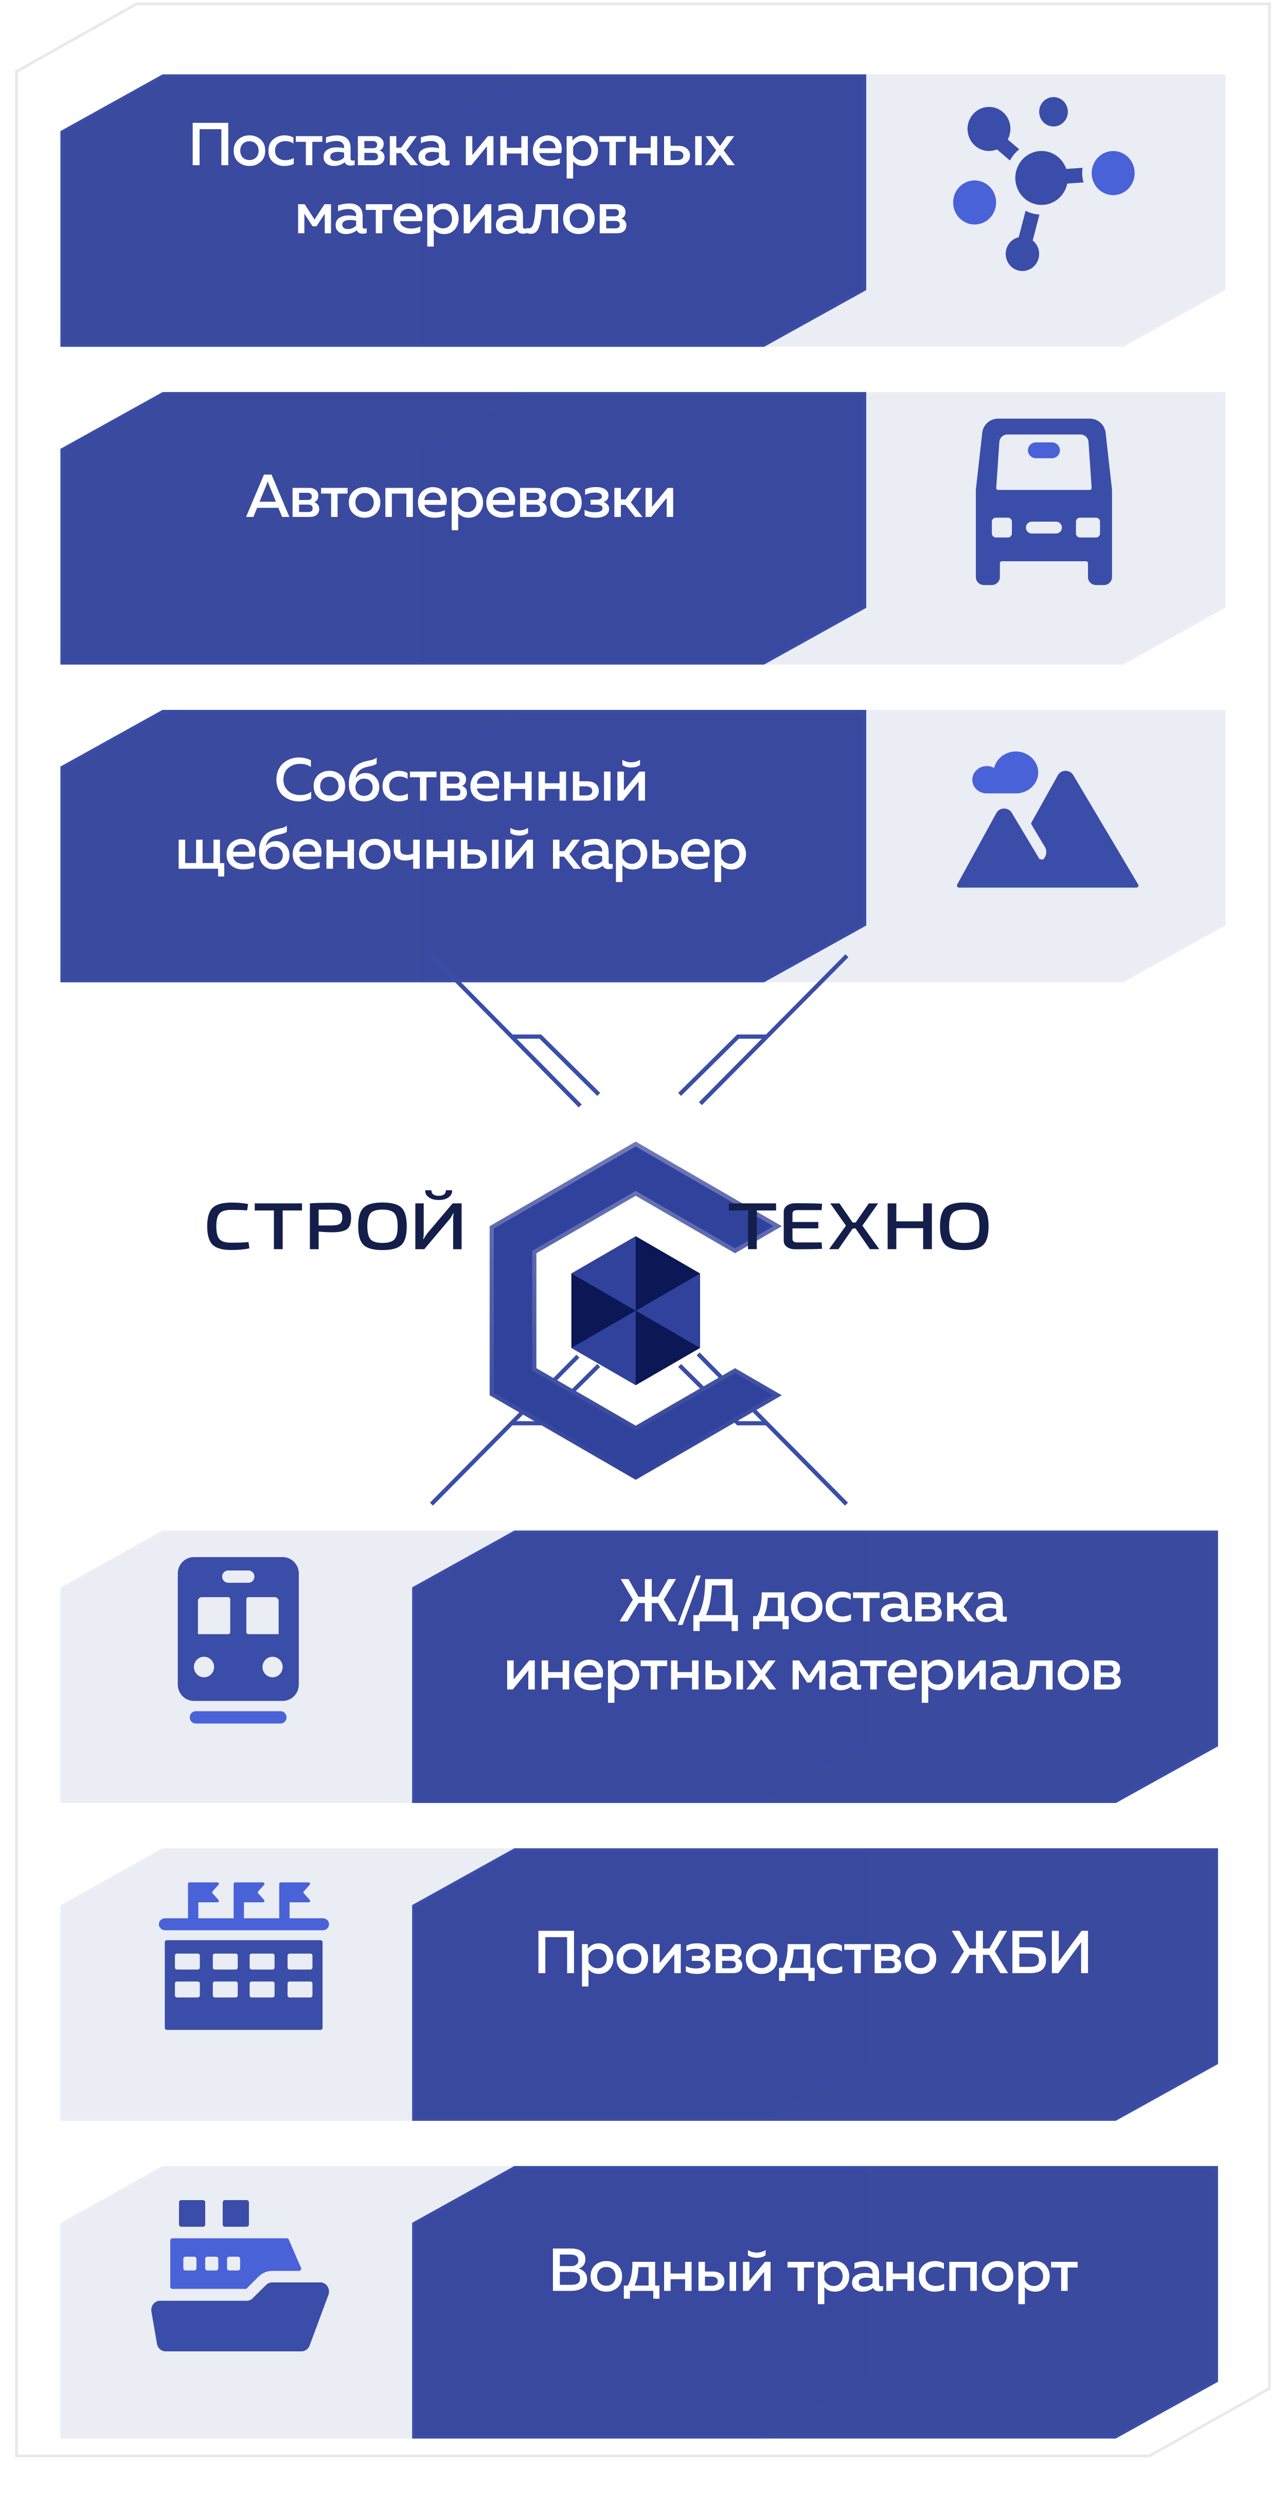 <svg width="340" height="661" viewBox="0 0 340 661" fill="none" xmlns="http://www.w3.org/2000/svg">
<path d="M304 649.673H4V18.673L36 0.673L336 0.673V631.673L304 649.673Z" fill="white" fill-opacity="0.4"/>
<path d="M4.368 18.888V649.306H303.904L335.632 631.458V1.041L36.096 1.041L4.368 18.888Z" stroke="#141E4B" stroke-opacity="0.1" stroke-width="0.735"/>
<g opacity="0.1" filter="url(#filter0_d_901_80557)">
<path d="M297 84.673H111L111 28.069L138.627 12.673H324L324 69.604L297 84.673Z" fill="#30429B" fill-opacity="0.95"/>
<path d="M111.348 28.274L111.348 84.325H296.909L323.652 69.4L323.652 13.022H138.718L111.348 28.274Z" stroke="#3A4DA8" stroke-width="0.697"/>
</g>
<g filter="url(#filter1_d_901_80557)">
<path d="M202 84.673H16L16 27.673L43 12.673L229 12.673V69.673L202 84.673Z" fill="#30429B" fill-opacity="0.95"/>
<path d="M16.348 27.878L16.348 84.325H201.91L228.652 69.468V13.022H43.09L16.348 27.878Z" stroke="#3A4DA8" stroke-width="0.697"/>
</g>
<path d="M50.943 43.673V32.473H60.351V43.673H58.527V34.153H52.767V43.673H50.943ZM63.009 42.809C62.198 42.095 61.793 41.103 61.793 39.833C61.793 38.564 62.198 37.572 63.009 36.857C63.83 36.143 64.811 35.785 65.953 35.785C67.105 35.785 68.086 36.143 68.897 36.857C69.707 37.572 70.113 38.564 70.113 39.833C70.113 41.103 69.707 42.095 68.897 42.809C68.086 43.524 67.105 43.881 65.953 43.881C64.811 43.881 63.83 43.524 63.009 42.809ZM67.697 41.641C68.145 41.183 68.369 40.58 68.369 39.833C68.369 39.087 68.145 38.489 67.697 38.041C67.249 37.583 66.668 37.353 65.953 37.353C65.228 37.353 64.641 37.583 64.193 38.041C63.745 38.489 63.521 39.087 63.521 39.833C63.521 40.58 63.745 41.183 64.193 41.641C64.641 42.089 65.228 42.313 65.953 42.313C66.668 42.313 67.249 42.089 67.697 41.641ZM70.973 39.897C70.973 38.564 71.394 37.545 72.237 36.841C73.079 36.137 74.072 35.785 75.213 35.785C76.13 35.785 76.919 35.983 77.581 36.377V37.945C76.984 37.519 76.274 37.305 75.453 37.305C74.695 37.305 74.05 37.519 73.517 37.945C72.984 38.361 72.717 38.991 72.717 39.833C72.717 40.655 72.978 41.284 73.501 41.721C74.034 42.148 74.674 42.361 75.421 42.361C76.231 42.361 76.978 42.164 77.661 41.769V43.353C76.925 43.705 76.077 43.881 75.117 43.881C73.997 43.881 73.026 43.54 72.205 42.857C71.383 42.164 70.973 41.177 70.973 39.897ZM80.864 43.673V37.497H78.208V35.993H85.216V37.497H82.576V43.673H80.864ZM92.685 41.897C92.685 42.271 92.872 42.457 93.245 42.457C93.373 42.457 93.544 42.425 93.757 42.361V43.593C93.437 43.721 93.074 43.785 92.669 43.785C91.901 43.785 91.389 43.487 91.133 42.889C90.312 43.551 89.346 43.881 88.237 43.881C87.49 43.881 86.856 43.679 86.333 43.273C85.81 42.857 85.549 42.276 85.549 41.529C85.549 40.633 85.885 39.983 86.557 39.577C87.229 39.161 88.034 38.953 88.973 38.953C89.592 38.953 90.258 39.028 90.973 39.177V38.905C90.973 38.415 90.797 38.02 90.445 37.721C90.093 37.423 89.597 37.273 88.957 37.273C88.008 37.273 87.085 37.471 86.189 37.865V36.297C87.192 35.956 88.173 35.785 89.133 35.785C90.253 35.785 91.122 36.063 91.741 36.617C92.37 37.172 92.685 38.015 92.685 39.145V41.897ZM89.309 40.153C88.744 40.153 88.269 40.255 87.885 40.457C87.501 40.66 87.309 40.98 87.309 41.417C87.309 41.78 87.448 42.063 87.725 42.265C88.002 42.457 88.344 42.553 88.749 42.553C89.624 42.553 90.365 42.249 90.973 41.641V40.345C90.354 40.217 89.8 40.153 89.309 40.153ZM94.618 43.673V35.993H99.002C99.759 35.993 100.351 36.185 100.778 36.569C101.215 36.943 101.434 37.433 101.434 38.041C101.434 38.884 101.071 39.465 100.346 39.785C100.73 39.903 101.044 40.116 101.29 40.425C101.535 40.735 101.658 41.113 101.658 41.561C101.658 42.191 101.444 42.703 101.018 43.097C100.602 43.481 99.972 43.673 99.13 43.673H94.618ZM96.33 39.193H98.618C99.343 39.193 99.706 38.884 99.706 38.265C99.706 37.924 99.599 37.679 99.386 37.529C99.183 37.369 98.927 37.289 98.618 37.289H96.33V39.193ZM96.33 42.377H98.714C99.525 42.377 99.93 42.052 99.93 41.401C99.93 40.74 99.535 40.409 98.746 40.409H96.33V42.377ZM103.063 43.673V35.993H104.775V39.033H106.039L108.247 35.993H110.199L107.415 39.801L110.503 43.673H108.535L106.007 40.489H104.775V43.673H103.063ZM117.772 41.897C117.772 42.271 117.958 42.457 118.332 42.457C118.46 42.457 118.63 42.425 118.844 42.361V43.593C118.524 43.721 118.161 43.785 117.756 43.785C116.988 43.785 116.476 43.487 116.22 42.889C115.398 43.551 114.433 43.881 113.324 43.881C112.577 43.881 111.942 43.679 111.42 43.273C110.897 42.857 110.636 42.276 110.636 41.529C110.636 40.633 110.972 39.983 111.644 39.577C112.316 39.161 113.121 38.953 114.06 38.953C114.678 38.953 115.345 39.028 116.06 39.177V38.905C116.06 38.415 115.884 38.02 115.532 37.721C115.18 37.423 114.684 37.273 114.044 37.273C113.094 37.273 112.172 37.471 111.276 37.865V36.297C112.278 35.956 113.26 35.785 114.22 35.785C115.34 35.785 116.209 36.063 116.828 36.617C117.457 37.172 117.772 38.015 117.772 39.145V41.897ZM114.396 40.153C113.83 40.153 113.356 40.255 112.972 40.457C112.588 40.66 112.396 40.98 112.396 41.417C112.396 41.78 112.534 42.063 112.812 42.265C113.089 42.457 113.43 42.553 113.836 42.553C114.71 42.553 115.452 42.249 116.06 41.641V40.345C115.441 40.217 114.886 40.153 114.396 40.153ZM123.166 43.673V35.993H124.878V41.017L128.99 35.993H130.462V43.673H128.75V38.649L124.638 43.673H123.166ZM132.283 43.673V35.993H133.995V39.081H137.835V35.993H139.547V43.673H137.835V40.585H133.995V43.673H132.283ZM140.89 39.833C140.89 39.172 141.007 38.575 141.242 38.041C141.476 37.497 141.786 37.071 142.17 36.761C142.554 36.441 142.97 36.201 143.418 36.041C143.866 35.871 144.319 35.785 144.778 35.785C145.364 35.785 145.892 35.876 146.362 36.057C146.842 36.239 147.226 36.484 147.514 36.793C147.802 37.103 148.036 37.46 148.218 37.865C148.399 38.271 148.495 38.697 148.506 39.145C148.516 39.583 148.479 40.025 148.394 40.473H142.618C142.703 41.124 143.023 41.615 143.578 41.945C144.132 42.265 144.794 42.425 145.562 42.425C146.436 42.425 147.247 42.244 147.994 41.881V43.353C147.258 43.705 146.34 43.881 145.242 43.881C143.994 43.881 142.954 43.529 142.122 42.825C141.3 42.121 140.89 41.124 140.89 39.833ZM146.858 39.193C146.922 38.756 146.788 38.319 146.458 37.881C146.138 37.433 145.604 37.209 144.858 37.209C144.25 37.209 143.727 37.385 143.29 37.737C142.863 38.089 142.634 38.575 142.602 39.193H146.858ZM151.335 37.193C152.114 36.255 153.101 35.785 154.295 35.785C155.426 35.785 156.343 36.18 157.047 36.969C157.751 37.748 158.103 38.703 158.103 39.833C158.103 40.964 157.751 41.924 157.047 42.713C156.343 43.492 155.426 43.881 154.295 43.881C153.143 43.881 152.221 43.481 151.527 42.681V47.193H149.815V35.993H151.335V37.193ZM155.687 41.673C156.135 41.193 156.359 40.58 156.359 39.833C156.359 39.087 156.135 38.479 155.687 38.009C155.239 37.529 154.669 37.289 153.975 37.289C153.41 37.289 152.909 37.444 152.471 37.753C152.045 38.063 151.73 38.441 151.527 38.889V40.761C151.73 41.22 152.045 41.604 152.471 41.913C152.909 42.223 153.41 42.377 153.975 42.377C154.669 42.377 155.239 42.143 155.687 41.673ZM161.117 43.673V37.497H158.461V35.993H165.469V37.497H162.829V43.673H161.117ZM166.488 43.673V35.993H168.2V39.081H172.04V35.993H173.752V43.673H172.04V40.585H168.2V43.673H166.488ZM175.574 43.673V35.993H177.286V38.553H179.382C180.321 38.553 181.062 38.793 181.606 39.273C182.15 39.753 182.422 40.367 182.422 41.113C182.422 41.86 182.15 42.473 181.606 42.953C181.062 43.433 180.321 43.673 179.382 43.673H175.574ZM183.798 43.673V35.993H185.51V43.673H183.798ZM177.286 42.313H179.046C179.558 42.313 179.958 42.212 180.246 42.009C180.534 41.796 180.678 41.497 180.678 41.113C180.678 40.719 180.534 40.42 180.246 40.217C179.958 40.004 179.558 39.897 179.046 39.897H177.286V42.313ZM194.132 35.993L191.332 39.753L194.292 43.673H192.34L190.34 40.953L188.34 43.673H186.388L189.348 39.753L186.548 35.993H188.5L190.34 38.585L192.18 35.993H194.132ZM78.824 61.673V53.993H80.552L83.16 58.041L85.784 53.993H87.512V61.673H85.864V56.473L83.672 59.833H82.648L80.472 56.473V61.673H78.824ZM95.876 59.897C95.876 60.271 96.063 60.457 96.436 60.457C96.564 60.457 96.735 60.425 96.948 60.361V61.593C96.629 61.721 96.266 61.785 95.861 61.785C95.093 61.785 94.581 61.487 94.325 60.889C93.503 61.551 92.538 61.881 91.428 61.881C90.682 61.881 90.047 61.679 89.525 61.273C89.002 60.857 88.74 60.276 88.74 59.529C88.74 58.633 89.076 57.983 89.749 57.577C90.421 57.161 91.226 56.953 92.165 56.953C92.783 56.953 93.45 57.028 94.165 57.177V56.905C94.165 56.415 93.989 56.02 93.636 55.721C93.284 55.423 92.788 55.273 92.148 55.273C91.199 55.273 90.276 55.471 89.38 55.865V54.297C90.383 53.956 91.365 53.785 92.325 53.785C93.445 53.785 94.314 54.063 94.933 54.617C95.562 55.172 95.876 56.015 95.876 57.145V59.897ZM92.501 58.153C91.935 58.153 91.46 58.255 91.076 58.457C90.692 58.66 90.501 58.98 90.501 59.417C90.501 59.78 90.639 60.063 90.916 60.265C91.194 60.457 91.535 60.553 91.941 60.553C92.815 60.553 93.556 60.249 94.165 59.641V58.345C93.546 58.217 92.991 58.153 92.501 58.153ZM99.353 61.673V55.497H96.697V53.993H103.705V55.497H101.065V61.673H99.353ZM104.041 57.833C104.041 57.172 104.158 56.575 104.393 56.041C104.627 55.497 104.937 55.071 105.321 54.761C105.705 54.441 106.121 54.201 106.569 54.041C107.017 53.871 107.47 53.785 107.929 53.785C108.515 53.785 109.043 53.876 109.513 54.057C109.993 54.239 110.377 54.484 110.665 54.793C110.953 55.103 111.187 55.46 111.369 55.865C111.55 56.271 111.646 56.697 111.657 57.145C111.667 57.583 111.63 58.025 111.545 58.473H105.769C105.854 59.124 106.174 59.615 106.729 59.945C107.283 60.265 107.945 60.425 108.713 60.425C109.587 60.425 110.398 60.244 111.145 59.881V61.353C110.409 61.705 109.491 61.881 108.393 61.881C107.145 61.881 106.105 61.529 105.273 60.825C104.451 60.121 104.041 59.124 104.041 57.833ZM110.009 57.193C110.073 56.756 109.939 56.319 109.609 55.881C109.289 55.433 108.755 55.209 108.009 55.209C107.401 55.209 106.878 55.385 106.441 55.737C106.014 56.089 105.785 56.575 105.753 57.193H110.009ZM114.486 55.193C115.265 54.255 116.252 53.785 117.446 53.785C118.577 53.785 119.494 54.18 120.198 54.969C120.902 55.748 121.254 56.703 121.254 57.833C121.254 58.964 120.902 59.924 120.198 60.713C119.494 61.492 118.577 61.881 117.446 61.881C116.294 61.881 115.372 61.481 114.678 60.681V65.193H112.966V53.993H114.486V55.193ZM118.838 59.673C119.286 59.193 119.51 58.58 119.51 57.833C119.51 57.087 119.286 56.479 118.838 56.009C118.39 55.529 117.82 55.289 117.126 55.289C116.561 55.289 116.06 55.444 115.622 55.753C115.196 56.063 114.881 56.441 114.678 56.889V58.761C114.881 59.22 115.196 59.604 115.622 59.913C116.06 60.223 116.561 60.377 117.126 60.377C117.82 60.377 118.39 60.143 118.838 59.673ZM122.599 61.673V53.993H124.311V59.017L128.423 53.993H129.895V61.673H128.183V56.649L124.071 61.673H122.599ZM138.261 59.897C138.261 60.271 138.448 60.457 138.821 60.457C138.949 60.457 139.12 60.425 139.333 60.361V61.593C139.013 61.721 138.65 61.785 138.245 61.785C137.477 61.785 136.965 61.487 136.709 60.889C135.888 61.551 134.922 61.881 133.813 61.881C133.066 61.881 132.432 61.679 131.909 61.273C131.386 60.857 131.125 60.276 131.125 59.529C131.125 58.633 131.461 57.983 132.133 57.577C132.805 57.161 133.61 56.953 134.549 56.953C135.168 56.953 135.834 57.028 136.549 57.177V56.905C136.549 56.415 136.373 56.02 136.021 55.721C135.669 55.423 135.173 55.273 134.533 55.273C133.584 55.273 132.661 55.471 131.765 55.865V54.297C132.768 53.956 133.749 53.785 134.709 53.785C135.829 53.785 136.698 54.063 137.317 54.617C137.946 55.172 138.261 56.015 138.261 57.145V59.897ZM134.885 58.153C134.32 58.153 133.845 58.255 133.461 58.457C133.077 58.66 132.885 58.98 132.885 59.417C132.885 59.78 133.024 60.063 133.301 60.265C133.578 60.457 133.92 60.553 134.325 60.553C135.2 60.553 135.941 60.249 136.549 59.641V58.345C135.93 58.217 135.376 58.153 134.885 58.153ZM143.25 55.449C143.186 56.452 143.1 57.311 142.994 58.025C142.887 58.74 142.727 59.401 142.514 60.009C142.3 60.607 142.018 61.06 141.666 61.369C141.324 61.668 140.903 61.817 140.402 61.817C140.071 61.817 139.719 61.748 139.346 61.609V60.265C139.527 60.329 139.692 60.361 139.842 60.361C140.45 60.361 140.876 59.833 141.122 58.777C141.378 57.711 141.548 56.116 141.634 53.993H147.554V61.673H145.842V55.449H143.25ZM150.11 60.809C149.299 60.095 148.894 59.103 148.894 57.833C148.894 56.564 149.299 55.572 150.11 54.857C150.931 54.143 151.912 53.785 153.054 53.785C154.206 53.785 155.187 54.143 155.998 54.857C156.808 55.572 157.214 56.564 157.214 57.833C157.214 59.103 156.808 60.095 155.998 60.809C155.187 61.524 154.206 61.881 153.054 61.881C151.912 61.881 150.931 61.524 150.11 60.809ZM154.798 59.641C155.246 59.183 155.47 58.58 155.47 57.833C155.47 57.087 155.246 56.489 154.798 56.041C154.35 55.583 153.768 55.353 153.054 55.353C152.328 55.353 151.742 55.583 151.294 56.041C150.846 56.489 150.622 57.087 150.622 57.833C150.622 58.58 150.846 59.183 151.294 59.641C151.742 60.089 152.328 60.313 153.054 60.313C153.768 60.313 154.35 60.089 154.798 59.641ZM158.554 61.673V53.993H162.938C163.695 53.993 164.287 54.185 164.714 54.569C165.151 54.943 165.37 55.433 165.37 56.041C165.37 56.884 165.007 57.465 164.282 57.785C164.666 57.903 164.98 58.116 165.226 58.425C165.471 58.735 165.594 59.113 165.594 59.561C165.594 60.191 165.38 60.703 164.954 61.097C164.538 61.481 163.908 61.673 163.066 61.673H158.554ZM160.266 57.193H162.554C163.279 57.193 163.642 56.884 163.642 56.265C163.642 55.924 163.535 55.679 163.322 55.529C163.119 55.369 162.863 55.289 162.554 55.289H160.266V57.193ZM160.266 60.377H162.65C163.46 60.377 163.866 60.052 163.866 59.401C163.866 58.74 163.471 58.409 162.682 58.409H160.266V60.377Z" fill="white"/>
<g clip-path="url(#clip0_901_80557)">
<path d="M276.404 32.774C278.135 33.979 280.497 33.513 281.671 31.738C282.846 29.962 282.391 27.539 280.661 26.334C278.93 25.129 276.568 25.596 275.394 27.371C274.219 29.146 274.674 31.569 276.404 32.774ZM267.524 41.598C268.067 40.782 268.724 40.069 269.469 39.473L266.438 36.882C267.827 34.277 267.12 30.96 264.669 29.263C262.067 27.462 258.53 28.161 256.775 30.818C255.019 33.487 255.701 37.115 258.29 38.916C259.907 40.044 261.89 40.199 263.583 39.499L267.019 42.441C267.17 42.156 267.335 41.87 267.524 41.598ZM271.149 55.735L269.33 62.72C268.282 62.966 267.309 63.601 266.652 64.585C265.288 66.659 265.819 69.484 267.84 70.883C269.861 72.282 272.615 71.738 273.979 69.665C275.292 67.682 274.85 65.026 273.031 63.575L274.812 56.72C273.537 56.642 272.286 56.318 271.149 55.735ZM286.231 44.358L281.899 44.657C281.419 43.283 280.547 42.026 279.271 41.145C278.084 40.316 276.72 39.914 275.381 39.914C273.158 39.914 270.96 41.015 269.621 43.05C267.474 46.315 268.307 50.734 271.478 52.949C272.665 53.779 274.029 54.18 275.368 54.18C277.591 54.18 279.789 53.079 281.128 51.045C281.646 50.254 281.987 49.412 282.164 48.531L286.484 48.233C286.105 46.989 286.017 45.654 286.231 44.358Z" fill="#3A4DA8"/>
<path d="M260.867 48.699C258.265 46.898 254.728 47.598 252.973 50.254C251.217 52.923 251.899 56.552 254.488 58.353C257.09 60.154 260.627 59.454 262.383 56.798C264.139 54.129 263.457 50.5 260.867 48.699ZM297.499 40.925C296.526 40.251 295.415 39.927 294.316 39.927C292.497 39.927 290.703 40.821 289.604 42.492C287.848 45.162 288.53 48.79 291.12 50.591C292.093 51.265 293.204 51.589 294.303 51.589C296.122 51.589 297.916 50.695 299.015 49.023C300.77 46.354 300.088 42.726 297.499 40.925Z" fill="#4962D8"/>
</g>
<g opacity="0.1" filter="url(#filter2_d_901_80557)">
<path d="M297 252.673H111L111 196.069L138.627 180.673H324L324 237.604L297 252.673Z" fill="#30429B" fill-opacity="0.95"/>
<path d="M111.348 196.274L111.348 252.325H296.909L323.652 237.4L323.652 181.022H138.718L111.348 196.274Z" stroke="#3A4DA8" stroke-width="0.697"/>
</g>
<g filter="url(#filter3_d_901_80557)">
<path d="M202 252.673H16L16 195.673L43 180.673L229 180.673V237.673L202 252.673Z" fill="#30429B" fill-opacity="0.95"/>
<path d="M16.348 195.878L16.348 252.325H201.91L228.652 237.468V181.022H43.09L16.348 195.878Z" stroke="#3A4DA8" stroke-width="0.697"/>
</g>
<path d="M73.077 206.169C73.077 205.209 73.247 204.345 73.589 203.577C73.93 202.809 74.383 202.191 74.949 201.721C75.514 201.241 76.143 200.879 76.837 200.633C77.53 200.388 78.255 200.265 79.013 200.265C80.154 200.265 81.215 200.511 82.197 201.001V202.777C81.397 202.223 80.437 201.945 79.317 201.945C78.133 201.945 77.109 202.303 76.245 203.017C75.381 203.732 74.943 204.783 74.933 206.169C74.933 207.044 75.157 207.796 75.605 208.425C76.053 209.055 76.602 209.508 77.253 209.785C77.903 210.063 78.602 210.201 79.349 210.201C80.543 210.201 81.519 209.913 82.277 209.337V211.145C81.274 211.636 80.191 211.881 79.029 211.881C78.282 211.881 77.562 211.764 76.869 211.529C76.175 211.284 75.541 210.932 74.965 210.473C74.389 210.015 73.93 209.412 73.589 208.665C73.247 207.919 73.077 207.087 73.077 206.169ZM84.143 210.809C83.332 210.095 82.927 209.103 82.927 207.833C82.927 206.564 83.332 205.572 84.143 204.857C84.964 204.143 85.945 203.785 87.087 203.785C88.239 203.785 89.22 204.143 90.031 204.857C90.841 205.572 91.247 206.564 91.247 207.833C91.247 209.103 90.841 210.095 90.031 210.809C89.22 211.524 88.239 211.881 87.087 211.881C85.945 211.881 84.964 211.524 84.143 210.809ZM88.831 209.641C89.279 209.183 89.503 208.58 89.503 207.833C89.503 207.087 89.279 206.489 88.831 206.041C88.383 205.583 87.801 205.353 87.087 205.353C86.361 205.353 85.775 205.583 85.327 206.041C84.879 206.489 84.655 207.087 84.655 207.833C84.655 208.58 84.879 209.183 85.327 209.641C85.775 210.089 86.361 210.313 87.087 210.313C87.801 210.313 88.383 210.089 88.831 209.641ZM100.267 208.105C100.267 209.289 99.899 210.217 99.163 210.889C98.427 211.551 97.461 211.881 96.267 211.881C95.072 211.881 94.101 211.492 93.355 210.713C92.608 209.935 92.235 208.804 92.235 207.321C92.235 206.052 92.448 204.98 92.875 204.105C93.301 203.231 93.877 202.564 94.603 202.105C95.221 201.732 95.877 201.465 96.571 201.305C97.264 201.135 97.861 200.996 98.363 200.889C98.875 200.772 99.28 200.564 99.579 200.265V201.929C99.216 202.207 98.597 202.431 97.723 202.601C96.859 202.761 96.155 202.991 95.611 203.289C94.821 203.748 94.277 204.559 93.979 205.721C94.245 205.327 94.613 205.007 95.083 204.761C95.563 204.505 96.091 204.377 96.667 204.377C97.669 204.377 98.517 204.719 99.211 205.401C99.915 206.084 100.267 206.985 100.267 208.105ZM93.963 208.137C93.963 208.767 94.16 209.305 94.555 209.753C94.96 210.191 95.52 210.409 96.235 210.409C96.96 210.409 97.52 210.191 97.915 209.753C98.32 209.316 98.523 208.777 98.523 208.137C98.523 207.497 98.32 206.959 97.915 206.521C97.52 206.084 96.96 205.865 96.235 205.865C95.541 205.865 94.987 206.1 94.571 206.569C94.165 207.028 93.963 207.551 93.963 208.137ZM101.146 207.897C101.146 206.564 101.567 205.545 102.41 204.841C103.253 204.137 104.245 203.785 105.386 203.785C106.303 203.785 107.093 203.983 107.754 204.377V205.945C107.157 205.519 106.447 205.305 105.626 205.305C104.869 205.305 104.223 205.519 103.69 205.945C103.157 206.361 102.89 206.991 102.89 207.833C102.89 208.655 103.151 209.284 103.674 209.721C104.207 210.148 104.847 210.361 105.594 210.361C106.405 210.361 107.151 210.164 107.834 209.769V211.353C107.098 211.705 106.25 211.881 105.29 211.881C104.17 211.881 103.199 211.54 102.378 210.857C101.557 210.164 101.146 209.177 101.146 207.897ZM111.037 211.673V205.497H108.381V203.993H115.389V205.497H112.749V211.673H111.037ZM116.408 211.673V203.993H120.792C121.549 203.993 122.141 204.185 122.568 204.569C123.005 204.943 123.224 205.433 123.224 206.041C123.224 206.884 122.861 207.465 122.136 207.785C122.52 207.903 122.834 208.116 123.08 208.425C123.325 208.735 123.448 209.113 123.448 209.561C123.448 210.191 123.234 210.703 122.808 211.097C122.392 211.481 121.762 211.673 120.92 211.673H116.408ZM118.12 207.193H120.408C121.133 207.193 121.496 206.884 121.496 206.265C121.496 205.924 121.389 205.679 121.176 205.529C120.973 205.369 120.717 205.289 120.408 205.289H118.12V207.193ZM118.12 210.377H120.504C121.314 210.377 121.72 210.052 121.72 209.401C121.72 208.74 121.325 208.409 120.536 208.409H118.12V210.377ZM124.373 207.833C124.373 207.172 124.491 206.575 124.725 206.041C124.96 205.497 125.269 205.071 125.653 204.761C126.037 204.441 126.453 204.201 126.901 204.041C127.349 203.871 127.803 203.785 128.261 203.785C128.848 203.785 129.376 203.876 129.845 204.057C130.325 204.239 130.709 204.484 130.997 204.793C131.285 205.103 131.52 205.46 131.701 205.865C131.883 206.271 131.979 206.697 131.989 207.145C132 207.583 131.963 208.025 131.877 208.473H126.101C126.187 209.124 126.507 209.615 127.061 209.945C127.616 210.265 128.277 210.425 129.045 210.425C129.92 210.425 130.731 210.244 131.477 209.881V211.353C130.741 211.705 129.824 211.881 128.725 211.881C127.477 211.881 126.437 211.529 125.605 210.825C124.784 210.121 124.373 209.124 124.373 207.833ZM130.341 207.193C130.405 206.756 130.272 206.319 129.941 205.881C129.621 205.433 129.088 205.209 128.341 205.209C127.733 205.209 127.211 205.385 126.773 205.737C126.347 206.089 126.117 206.575 126.085 207.193H130.341ZM133.299 211.673V203.993H135.011V207.081H138.851V203.993H140.563V211.673H138.851V208.585H135.011V211.673H133.299ZM142.385 211.673V203.993H144.097V207.081H147.937V203.993H149.649V211.673H147.937V208.585H144.097V211.673H142.385ZM151.472 211.673V203.993H153.184V206.553H155.28C156.218 206.553 156.96 206.793 157.504 207.273C158.048 207.753 158.32 208.367 158.32 209.113C158.32 209.86 158.048 210.473 157.504 210.953C156.96 211.433 156.218 211.673 155.28 211.673H151.472ZM159.696 211.673V203.993H161.408V211.673H159.696ZM153.184 210.313H154.944C155.456 210.313 155.856 210.212 156.144 210.009C156.432 209.796 156.576 209.497 156.576 209.113C156.576 208.719 156.432 208.42 156.144 208.217C155.856 208.004 155.456 207.897 154.944 207.897H153.184V210.313ZM169.214 202.265C168.574 202.703 167.795 202.921 166.878 202.921C165.96 202.921 165.182 202.703 164.542 202.265V200.873C165.256 201.321 166.035 201.545 166.878 201.545C167.72 201.545 168.499 201.321 169.214 200.873V202.265ZM163.23 211.673V203.993H164.942V209.017L169.054 203.993H170.526V211.673H168.814V206.649L164.702 211.673H163.23ZM57.673 231.737V229.673H47.241V221.993H48.953V228.169H51.849V221.993H53.561V228.169H56.441V221.993H58.153V228.201H59.289V231.737H57.673ZM59.91 225.833C59.91 225.172 60.027 224.575 60.262 224.041C60.497 223.497 60.806 223.071 61.19 222.761C61.574 222.441 61.99 222.201 62.438 222.041C62.886 221.871 63.339 221.785 63.798 221.785C64.385 221.785 64.913 221.876 65.382 222.057C65.862 222.239 66.246 222.484 66.534 222.793C66.822 223.103 67.057 223.46 67.238 223.865C67.419 224.271 67.515 224.697 67.526 225.145C67.537 225.583 67.499 226.025 67.414 226.473H61.638C61.723 227.124 62.043 227.615 62.598 227.945C63.153 228.265 63.814 228.425 64.582 228.425C65.457 228.425 66.267 228.244 67.014 227.881V229.353C66.278 229.705 65.361 229.881 64.262 229.881C63.014 229.881 61.974 229.529 61.142 228.825C60.321 228.121 59.91 227.124 59.91 225.833ZM65.878 225.193C65.942 224.756 65.809 224.319 65.478 223.881C65.158 223.433 64.625 223.209 63.878 223.209C63.27 223.209 62.747 223.385 62.31 223.737C61.883 224.089 61.654 224.575 61.622 225.193H65.878ZM76.516 226.105C76.516 227.289 76.148 228.217 75.412 228.889C74.676 229.551 73.71 229.881 72.516 229.881C71.321 229.881 70.35 229.492 69.604 228.713C68.857 227.935 68.484 226.804 68.484 225.321C68.484 224.052 68.697 222.98 69.124 222.105C69.55 221.231 70.126 220.564 70.852 220.105C71.47 219.732 72.126 219.465 72.82 219.305C73.513 219.135 74.11 218.996 74.612 218.889C75.124 218.772 75.529 218.564 75.828 218.265V219.929C75.465 220.207 74.846 220.431 73.972 220.601C73.108 220.761 72.404 220.991 71.86 221.289C71.07 221.748 70.526 222.559 70.228 223.721C70.494 223.327 70.862 223.007 71.332 222.761C71.812 222.505 72.34 222.377 72.916 222.377C73.918 222.377 74.766 222.719 75.46 223.401C76.164 224.084 76.516 224.985 76.516 226.105ZM70.212 226.137C70.212 226.767 70.409 227.305 70.804 227.753C71.209 228.191 71.769 228.409 72.484 228.409C73.209 228.409 73.769 228.191 74.164 227.753C74.569 227.316 74.772 226.777 74.772 226.137C74.772 225.497 74.569 224.959 74.164 224.521C73.769 224.084 73.209 223.865 72.484 223.865C71.79 223.865 71.236 224.1 70.82 224.569C70.414 225.028 70.212 225.551 70.212 226.137ZM77.395 225.833C77.395 225.172 77.512 224.575 77.747 224.041C77.982 223.497 78.291 223.071 78.675 222.761C79.059 222.441 79.475 222.201 79.923 222.041C80.371 221.871 80.824 221.785 81.283 221.785C81.87 221.785 82.398 221.876 82.867 222.057C83.347 222.239 83.731 222.484 84.019 222.793C84.307 223.103 84.542 223.46 84.723 223.865C84.904 224.271 85 224.697 85.011 225.145C85.022 225.583 84.984 226.025 84.899 226.473H79.123C79.208 227.124 79.528 227.615 80.083 227.945C80.638 228.265 81.299 228.425 82.067 228.425C82.942 228.425 83.752 228.244 84.499 227.881V229.353C83.763 229.705 82.846 229.881 81.747 229.881C80.499 229.881 79.459 229.529 78.627 228.825C77.806 228.121 77.395 227.124 77.395 225.833ZM83.363 225.193C83.427 224.756 83.294 224.319 82.963 223.881C82.643 223.433 82.11 223.209 81.363 223.209C80.755 223.209 80.232 223.385 79.795 223.737C79.368 224.089 79.139 224.575 79.107 225.193H83.363ZM86.321 229.673V221.993H88.033V225.081H91.873V221.993H93.585V229.673H91.873V226.585H88.033V229.673H86.321ZM96.143 228.809C95.332 228.095 94.927 227.103 94.927 225.833C94.927 224.564 95.332 223.572 96.143 222.857C96.964 222.143 97.945 221.785 99.087 221.785C100.239 221.785 101.22 222.143 102.031 222.857C102.842 223.572 103.247 224.564 103.247 225.833C103.247 227.103 102.842 228.095 102.031 228.809C101.22 229.524 100.239 229.881 99.087 229.881C97.945 229.881 96.964 229.524 96.143 228.809ZM100.831 227.641C101.279 227.183 101.503 226.58 101.503 225.833C101.503 225.087 101.279 224.489 100.831 224.041C100.383 223.583 99.802 223.353 99.087 223.353C98.362 223.353 97.775 223.583 97.327 224.041C96.879 224.489 96.655 225.087 96.655 225.833C96.655 226.58 96.879 227.183 97.327 227.641C97.775 228.089 98.362 228.313 99.087 228.313C99.802 228.313 100.383 228.089 100.831 227.641ZM109.243 229.673V227.129C108.571 227.375 107.856 227.497 107.099 227.497C106.203 227.497 105.483 227.263 104.939 226.793C104.395 226.313 104.123 225.609 104.123 224.681V221.993H105.835V224.537C105.835 225.071 105.984 225.449 106.283 225.673C106.582 225.887 107.019 225.993 107.595 225.993C108.182 225.993 108.731 225.897 109.243 225.705V221.993H110.955V229.673H109.243ZM112.783 229.673V221.993H114.495V225.081H118.335V221.993H120.047V229.673H118.335V226.585H114.495V229.673H112.783ZM121.869 229.673V221.993H123.581V224.553H125.677C126.615 224.553 127.357 224.793 127.901 225.273C128.445 225.753 128.717 226.367 128.717 227.113C128.717 227.86 128.445 228.473 127.901 228.953C127.357 229.433 126.615 229.673 125.677 229.673H121.869ZM130.093 229.673V221.993H131.805V229.673H130.093ZM123.581 228.313H125.341C125.853 228.313 126.253 228.212 126.541 228.009C126.829 227.796 126.973 227.497 126.973 227.113C126.973 226.719 126.829 226.42 126.541 226.217C126.253 226.004 125.853 225.897 125.341 225.897H123.581V228.313ZM139.611 220.265C138.971 220.703 138.192 220.921 137.275 220.921C136.358 220.921 135.579 220.703 134.939 220.265V218.873C135.654 219.321 136.432 219.545 137.275 219.545C138.118 219.545 138.896 219.321 139.611 218.873V220.265ZM133.627 229.673V221.993H135.339V227.017L139.451 221.993H140.923V229.673H139.211V224.649L135.099 229.673H133.627ZM146.206 229.673V221.993H147.918V225.033H149.182L151.39 221.993H153.342L150.558 225.801L153.646 229.673H151.678L149.15 226.489H147.918V229.673H146.206ZM160.914 227.897C160.914 228.271 161.101 228.457 161.474 228.457C161.602 228.457 161.773 228.425 161.986 228.361V229.593C161.666 229.721 161.303 229.785 160.898 229.785C160.13 229.785 159.618 229.487 159.362 228.889C158.541 229.551 157.575 229.881 156.466 229.881C155.719 229.881 155.085 229.679 154.562 229.273C154.039 228.857 153.778 228.276 153.778 227.529C153.778 226.633 154.114 225.983 154.786 225.577C155.458 225.161 156.263 224.953 157.202 224.953C157.821 224.953 158.487 225.028 159.202 225.177V224.905C159.202 224.415 159.026 224.02 158.674 223.721C158.322 223.423 157.826 223.273 157.186 223.273C156.237 223.273 155.314 223.471 154.418 223.865V222.297C155.421 221.956 156.402 221.785 157.362 221.785C158.482 221.785 159.351 222.063 159.97 222.617C160.599 223.172 160.914 224.015 160.914 225.145V227.897ZM157.538 226.153C156.973 226.153 156.498 226.255 156.114 226.457C155.73 226.66 155.538 226.98 155.538 227.417C155.538 227.78 155.677 228.063 155.954 228.265C156.231 228.457 156.573 228.553 156.978 228.553C157.853 228.553 158.594 228.249 159.202 227.641V226.345C158.583 226.217 158.029 226.153 157.538 226.153ZM164.367 223.193C165.146 222.255 166.132 221.785 167.327 221.785C168.458 221.785 169.375 222.18 170.079 222.969C170.783 223.748 171.135 224.703 171.135 225.833C171.135 226.964 170.783 227.924 170.079 228.713C169.375 229.492 168.458 229.881 167.327 229.881C166.175 229.881 165.252 229.481 164.559 228.681V233.193H162.847V221.993H164.367V223.193ZM168.719 227.673C169.167 227.193 169.391 226.58 169.391 225.833C169.391 225.087 169.167 224.479 168.719 224.009C168.271 223.529 167.7 223.289 167.007 223.289C166.442 223.289 165.94 223.444 165.503 223.753C165.076 224.063 164.762 224.441 164.559 224.889V226.761C164.762 227.22 165.076 227.604 165.503 227.913C165.94 228.223 166.442 228.377 167.007 228.377C167.7 228.377 168.271 228.143 168.719 227.673ZM172.48 229.673V221.993H174.192V224.553H176.288C177.227 224.553 177.968 224.793 178.512 225.273C179.056 225.753 179.328 226.367 179.328 227.113C179.328 227.86 179.056 228.473 178.512 228.953C177.968 229.433 177.227 229.673 176.288 229.673H172.48ZM174.192 228.313H175.952C176.464 228.313 176.864 228.212 177.152 228.009C177.44 227.796 177.584 227.497 177.584 227.113C177.584 226.719 177.44 226.42 177.152 226.217C176.864 226.004 176.464 225.897 175.952 225.897H174.192V228.313ZM180.024 225.833C180.024 225.172 180.141 224.575 180.376 224.041C180.61 223.497 180.92 223.071 181.304 222.761C181.688 222.441 182.104 222.201 182.552 222.041C183 221.871 183.453 221.785 183.912 221.785C184.498 221.785 185.026 221.876 185.496 222.057C185.976 222.239 186.36 222.484 186.648 222.793C186.936 223.103 187.17 223.46 187.352 223.865C187.533 224.271 187.629 224.697 187.64 225.145C187.65 225.583 187.613 226.025 187.528 226.473H181.752C181.837 227.124 182.157 227.615 182.712 227.945C183.266 228.265 183.928 228.425 184.696 228.425C185.57 228.425 186.381 228.244 187.128 227.881V229.353C186.392 229.705 185.474 229.881 184.376 229.881C183.128 229.881 182.088 229.529 181.256 228.825C180.434 228.121 180.024 227.124 180.024 225.833ZM185.992 225.193C186.056 224.756 185.922 224.319 185.592 223.881C185.272 223.433 184.738 223.209 183.992 223.209C183.384 223.209 182.861 223.385 182.424 223.737C181.997 224.089 181.768 224.575 181.736 225.193H185.992ZM190.469 223.193C191.248 222.255 192.235 221.785 193.429 221.785C194.56 221.785 195.477 222.18 196.181 222.969C196.885 223.748 197.237 224.703 197.237 225.833C197.237 226.964 196.885 227.924 196.181 228.713C195.477 229.492 194.56 229.881 193.429 229.881C192.277 229.881 191.355 229.481 190.661 228.681V233.193H188.949V221.993H190.469V223.193ZM194.821 227.673C195.269 227.193 195.493 226.58 195.493 225.833C195.493 225.087 195.269 224.479 194.821 224.009C194.373 223.529 193.803 223.289 193.109 223.289C192.544 223.289 192.043 223.444 191.605 223.753C191.179 224.063 190.864 224.441 190.661 224.889V226.761C190.864 227.22 191.179 227.604 191.605 227.913C192.043 228.223 192.544 228.377 193.109 228.377C193.803 228.377 194.373 228.143 194.821 227.673Z" fill="white"/>
<g clip-path="url(#clip1_901_80557)">
<path d="M268.589 198.673C265.767 198.673 263.42 200.537 262.839 203.032C262.27 202.721 261.608 202.533 260.911 202.533C258.785 202.533 257.066 204.152 257.066 206.148C257.066 208.145 258.646 209.631 260.655 209.753H268.857C271.993 209.631 274.491 207.202 274.491 204.219C274.491 201.235 271.842 198.673 268.589 198.673Z" fill="#4962D8"/>
<path d="M300.919 233.853L283.749 204.917C282.843 203.398 280.543 203.42 279.683 204.962L272.702 217.461C272.609 217.627 272.609 217.827 272.702 217.993L276.245 223.904C276.919 225.025 276.675 226.411 275.745 227.265C275.339 227.209 275.234 227.187 274.828 227.132L267.497 214.888C266.591 213.368 264.28 213.402 263.42 214.954L253.07 233.864C252.872 234.23 253.151 234.673 253.581 234.673H300.419C300.86 234.673 301.139 234.219 300.919 233.842V233.853Z" fill="#3A4DA8"/>
</g>
<path d="M135.069 274.063H142.854L158.293 289.341" stroke="#3A4DA8" stroke-width="1.107"/>
<path d="M202.906 274.063H195.12L179.682 289.341" stroke="#3A4DA8" stroke-width="1.107"/>
<path d="M135.069 376.284H142.854L158.293 361.005" stroke="#3A4DA8" stroke-width="1.107"/>
<path d="M202.905 376.284H195.12L179.682 361.005" stroke="#3A4DA8" stroke-width="1.107"/>
<path d="M114.062 397.673L152.792 358.561" stroke="#3A4DA8" stroke-width="1.107"/>
<path d="M223.799 397.673L184.571 357.949" stroke="#3A4DA8" stroke-width="1.107"/>
<path d="M223.913 252.673L185.183 291.786" stroke="#3A4DA8" stroke-width="1.107"/>
<path d="M114.176 252.673L153.403 292.397" stroke="#3A4DA8" stroke-width="1.107"/>
<g filter="url(#filter4_dd_901_80557)">
<path d="M185.065 314.547V334.213L168.075 344.056L151.075 334.213V314.547L168.075 304.714L185.065 314.547Z" fill="#0B1855"/>
<path d="M194.33 339.581L206.697 346.735L168.075 369.09L129.453 346.735V302.036L168.075 279.681L206.697 302.036L194.33 309.19L168.075 293.989L141.81 309.19V339.581L168.075 354.782L194.33 339.581Z" fill="#30429B"/>
<path d="M168.353 293.509L168.075 293.349L167.798 293.509L141.532 308.71L141.256 308.87V309.19V339.581V339.9L141.532 340.06L167.798 355.261L168.075 355.422L168.353 355.261L194.33 340.221L205.592 346.735L168.075 368.45L130.006 346.416V302.355L168.075 280.32L205.592 302.035L194.33 308.55L168.353 293.509Z" stroke="url(#paint0_linear_901_80557)" stroke-opacity="0.3" stroke-width="1.107"/>
<path d="M168.075 324.391L151.075 334.213V314.547L168.075 324.391Z" fill="#0B1855"/>
<path d="M185.065 314.547V334.223L168.075 324.391L185.065 314.547Z" fill="#30429B"/>
<path d="M185.065 314.547L168.075 324.391V304.714L185.065 314.547Z" fill="#0B1855"/>
<path d="M185.065 334.223L168.075 344.056V324.391L185.065 334.223Z" fill="#0B1855"/>
<path d="M168.075 324.391V344.056L151.075 334.223V334.213L168.075 324.391Z" fill="#30429B"/>
<path d="M168.075 304.714V324.391L151.075 314.547L168.075 304.714Z" fill="#30429B"/>
</g>
<path d="M61.145 317.941C62.872 317.941 64.352 318.067 65.585 318.326L65.351 319.993C64.043 319.909 62.644 319.873 61.145 319.873C59.635 319.873 58.599 320.186 58.031 320.806C57.47 321.426 57.187 322.563 57.187 324.212C57.187 325.861 57.47 326.999 58.031 327.619C58.592 328.239 59.635 328.552 61.145 328.552C63.088 328.552 64.605 328.491 65.696 328.377L65.93 330.026C64.672 330.333 63.075 330.483 61.145 330.483C58.796 330.483 57.15 330.014 56.2 329.081C55.256 328.136 54.782 326.511 54.782 324.206C54.782 321.901 55.256 320.282 56.2 319.343C57.15 318.41 58.796 317.941 61.145 317.941Z" fill="#141E4B"/>
<path d="M79.841 320.029H74.736V330.261H72.417V320.029H67.349V318.152H79.848V320.029H79.841Z" fill="#141E4B"/>
<path d="M87.574 317.995C89.566 317.995 90.934 318.266 91.693 318.814C92.445 319.355 92.828 320.384 92.828 321.895C92.828 323.406 92.464 324.429 91.73 324.977C90.996 325.518 89.695 325.795 87.827 325.795C86.674 325.795 85.484 325.729 84.25 325.602V330.273H81.932V318.152C83.264 318.049 85.144 317.995 87.574 317.995ZM84.25 323.996H87.506C88.647 323.996 89.43 323.851 89.855 323.556C90.281 323.261 90.497 322.708 90.497 321.889C90.497 321.071 90.281 320.517 89.855 320.228C89.43 319.939 88.647 319.801 87.506 319.801C85.921 319.801 84.836 319.807 84.25 319.819V323.996Z" fill="#141E4B"/>
<path d="M101.121 317.923C103.52 317.923 105.191 318.374 106.128 319.277C107.071 320.18 107.54 321.823 107.54 324.212C107.54 326.602 107.071 328.245 106.128 329.147C105.185 330.05 103.52 330.502 101.121 330.502C98.735 330.502 97.07 330.05 96.12 329.141C95.171 328.233 94.702 326.596 94.702 324.218C94.702 321.841 95.177 320.204 96.12 319.295C97.07 318.38 98.735 317.923 101.121 317.923ZM104.272 320.74C103.699 320.114 102.65 319.801 101.127 319.801C99.604 319.801 98.556 320.12 97.982 320.746C97.409 321.378 97.119 322.533 97.119 324.206C97.119 325.879 97.409 327.035 97.982 327.667C98.556 328.299 99.604 328.612 101.127 328.612C102.65 328.612 103.699 328.299 104.272 327.673C104.845 327.047 105.135 325.892 105.135 324.206C105.135 322.521 104.845 321.366 104.272 320.74Z" fill="#141E4B"/>
<path d="M122.037 330.267H119.805V322.329C119.805 321.781 119.848 321.257 119.928 320.764H119.817C119.528 321.36 119.232 321.865 118.917 322.274L112.165 330.267H109.81V318.152H112.023V325.982C112.023 326.554 111.98 327.089 111.9 327.577H112.023C112.19 327.204 112.498 326.71 112.942 326.102L119.669 318.152H122.043V330.267H122.037ZM117.881 314.679H119.515C119.589 315.407 119.293 316.015 118.646 316.515C117.992 317.014 117.11 317.261 115.994 317.261C114.866 317.261 113.972 317.008 113.312 316.509C112.652 316.003 112.362 315.395 112.449 314.685H114.064C114.052 315.167 114.212 315.528 114.551 315.781C114.884 316.033 115.365 316.16 115.988 316.16C116.599 316.16 117.067 316.033 117.4 315.781C117.739 315.522 117.894 315.155 117.881 314.679Z" fill="#141E4B"/>
<path d="M205.188 320.029H200.083V330.26H197.758V320.029H192.689V318.151H205.188V320.029Z" fill="#141E4B"/>
<path d="M217.231 328.491L217.336 330.158C215.899 330.254 213.568 330.296 210.356 330.296C209.394 330.296 208.629 330.092 208.062 329.682C207.495 329.273 207.205 328.714 207.205 327.997V320.414C207.205 319.71 207.488 319.156 208.062 318.735C208.629 318.32 209.394 318.109 210.356 318.109C213.568 318.109 215.893 318.157 217.336 318.247L217.231 319.933H210.867C210.387 319.933 210.041 320.011 209.832 320.161C209.622 320.312 209.517 320.577 209.517 320.95V323.074H216.349V324.759H209.517V327.462C209.517 327.835 209.622 328.1 209.832 328.25C210.041 328.401 210.387 328.479 210.867 328.479H217.231V328.491Z" fill="#141E4B"/>
<path d="M226.197 324.79H225.457L221.665 330.266H219.198L223.656 324.037L219.5 318.157H221.948L225.42 323.213H226.228L229.699 318.157H232.166L228.01 324.037L232.468 330.266H229.989L226.197 324.79Z" fill="#141E4B"/>
<path d="M246.379 318.151V330.26H244.06V324.711H236.975V330.26H234.675V318.151H236.975V322.906H244.06V318.151H246.379Z" fill="#141E4B"/>
<path d="M254.944 317.922C257.343 317.922 259.014 318.374 259.951 319.277C260.894 320.179 261.363 321.822 261.363 324.212C261.363 326.601 260.894 328.244 259.951 329.147C259.007 330.05 257.343 330.501 254.944 330.501C252.558 330.501 250.893 330.05 249.943 329.141C248.993 328.232 248.525 326.595 248.525 324.218C248.525 321.84 249 320.203 249.943 319.295C250.893 318.38 252.558 317.922 254.944 317.922ZM258.089 320.739C257.515 320.113 256.467 319.8 254.944 319.8C253.421 319.8 252.373 320.119 251.799 320.745C251.226 321.377 250.936 322.532 250.936 324.206C250.936 325.879 251.226 327.034 251.799 327.666C252.373 328.298 253.421 328.611 254.944 328.611C256.467 328.611 257.515 328.298 258.089 327.672C258.662 327.046 258.952 325.891 258.952 324.206C258.952 322.52 258.668 321.365 258.089 320.739Z" fill="#141E4B"/>
<g opacity="0.1" filter="url(#filter5_d_901_80557)">
<path d="M43 565.673H229L229 622.278L201.373 637.673H16L16 580.742L43 565.673Z" fill="#30429B" fill-opacity="0.95"/>
<path d="M228.652 622.073L228.652 566.022H43.091L16.348 580.947L16.348 637.325H201.282L228.652 622.073Z" stroke="#3A4DA8" stroke-width="0.697"/>
</g>
<g filter="url(#filter6_d_901_80557)">
<path d="M295 637.673H109L109 580.673L136 565.673L322 565.673V622.673L295 637.673Z" fill="#30429B" fill-opacity="0.95"/>
<path d="M109.348 580.878L109.348 637.325H294.91L321.652 622.468V566.022H136.09L109.348 580.878Z" stroke="#3A4DA8" stroke-width="0.697"/>
</g>
<path d="M150.926 594.473C152.12 594.473 153.059 594.713 153.742 595.193C154.424 595.673 154.766 596.377 154.766 597.305C154.766 597.945 154.6 598.479 154.27 598.905C153.939 599.321 153.518 599.609 153.006 599.769C153.614 599.94 154.131 600.255 154.558 600.713C154.995 601.161 155.214 601.78 155.214 602.569C155.214 603.167 155.08 603.684 154.814 604.121C154.547 604.548 154.19 604.868 153.742 605.081C153.294 605.295 152.84 605.449 152.382 605.545C151.934 605.631 151.459 605.673 150.958 605.673H146.19V594.473H150.926ZM152.91 597.593C152.91 596.569 152.184 596.057 150.734 596.057H148.014V599.113L150.99 599.129C151.555 599.129 152.014 599.001 152.366 598.745C152.728 598.489 152.91 598.105 152.91 597.593ZM153.358 602.377C153.358 601.236 152.584 600.665 151.038 600.665H148.014V604.073H150.782C151.155 604.073 151.47 604.057 151.726 604.025C151.982 603.993 152.243 603.924 152.51 603.817C152.787 603.711 152.995 603.54 153.134 603.305C153.283 603.06 153.358 602.751 153.358 602.377ZM157.364 604.809C156.554 604.095 156.148 603.103 156.148 601.833C156.148 600.564 156.554 599.572 157.364 598.857C158.186 598.143 159.167 597.785 160.308 597.785C161.46 597.785 162.442 598.143 163.252 598.857C164.063 599.572 164.468 600.564 164.468 601.833C164.468 603.103 164.063 604.095 163.252 604.809C162.442 605.524 161.46 605.881 160.308 605.881C159.167 605.881 158.186 605.524 157.364 604.809ZM162.052 603.641C162.5 603.183 162.724 602.58 162.724 601.833C162.724 601.087 162.5 600.489 162.052 600.041C161.604 599.583 161.023 599.353 160.308 599.353C159.583 599.353 158.996 599.583 158.548 600.041C158.1 600.489 157.876 601.087 157.876 601.833C157.876 602.58 158.1 603.183 158.548 603.641C158.996 604.089 159.583 604.313 160.308 604.313C161.023 604.313 161.604 604.089 162.052 603.641ZM164.933 607.737V604.265H165.989C166.832 602.772 167.237 600.681 167.205 597.993H173.205V604.265H174.341V607.737H172.725V605.673H166.549V607.737H164.933ZM168.805 599.401C168.741 601.321 168.4 602.943 167.781 604.265H171.477V599.401H168.805ZM175.582 605.673V597.993H177.294V601.081H181.134V597.993H182.846V605.673H181.134V602.585H177.294V605.673H175.582ZM184.668 605.673V597.993H186.38V600.553H188.476C189.415 600.553 190.156 600.793 190.7 601.273C191.244 601.753 191.516 602.367 191.516 603.113C191.516 603.86 191.244 604.473 190.7 604.953C190.156 605.433 189.415 605.673 188.476 605.673H184.668ZM192.892 605.673V597.993H194.604V605.673H192.892ZM186.38 604.313H188.14C188.652 604.313 189.052 604.212 189.34 604.009C189.628 603.796 189.772 603.497 189.772 603.113C189.772 602.719 189.628 602.42 189.34 602.217C189.052 602.004 188.652 601.897 188.14 601.897H186.38V604.313ZM202.411 596.265C201.771 596.703 200.992 596.921 200.075 596.921C199.157 596.921 198.379 596.703 197.739 596.265V594.873C198.453 595.321 199.232 595.545 200.075 595.545C200.917 595.545 201.696 595.321 202.411 594.873V596.265ZM196.427 605.673V597.993H198.139V603.017L202.251 597.993H203.723V605.673H202.011V600.649L197.899 605.673H196.427ZM210.861 605.673V599.497H208.205V597.993H215.213V599.497H212.573V605.673H210.861ZM217.752 599.193C218.531 598.255 219.518 597.785 220.712 597.785C221.843 597.785 222.76 598.18 223.464 598.969C224.168 599.748 224.52 600.703 224.52 601.833C224.52 602.964 224.168 603.924 223.464 604.713C222.76 605.492 221.843 605.881 220.712 605.881C219.56 605.881 218.638 605.481 217.944 604.681V609.193H216.232V597.993H217.752V599.193ZM222.104 603.673C222.552 603.193 222.776 602.58 222.776 601.833C222.776 601.087 222.552 600.479 222.104 600.009C221.656 599.529 221.086 599.289 220.392 599.289C219.827 599.289 219.326 599.444 218.888 599.753C218.462 600.063 218.147 600.441 217.944 600.889V602.761C218.147 603.22 218.462 603.604 218.888 603.913C219.326 604.223 219.827 604.377 220.392 604.377C221.086 604.377 221.656 604.143 222.104 603.673ZM232.409 603.897C232.409 604.271 232.596 604.457 232.969 604.457C233.097 604.457 233.268 604.425 233.481 604.361V605.593C233.161 605.721 232.799 605.785 232.393 605.785C231.625 605.785 231.113 605.487 230.857 604.889C230.036 605.551 229.071 605.881 227.961 605.881C227.215 605.881 226.58 605.679 226.057 605.273C225.535 604.857 225.273 604.276 225.273 603.529C225.273 602.633 225.609 601.983 226.281 601.577C226.953 601.161 227.759 600.953 228.697 600.953C229.316 600.953 229.983 601.028 230.697 601.177V600.905C230.697 600.415 230.521 600.02 230.169 599.721C229.817 599.423 229.321 599.273 228.681 599.273C227.732 599.273 226.809 599.471 225.913 599.865V598.297C226.916 597.956 227.897 597.785 228.857 597.785C229.977 597.785 230.847 598.063 231.465 598.617C232.095 599.172 232.409 600.015 232.409 601.145V603.897ZM229.033 602.153C228.468 602.153 227.993 602.255 227.609 602.457C227.225 602.66 227.033 602.98 227.033 603.417C227.033 603.78 227.172 604.063 227.449 604.265C227.727 604.457 228.068 604.553 228.473 604.553C229.348 604.553 230.089 604.249 230.697 603.641V602.345C230.079 602.217 229.524 602.153 229.033 602.153ZM234.342 605.673V597.993H236.054V601.081H239.894V597.993H241.606V605.673H239.894V602.585H236.054V605.673H234.342ZM242.948 601.897C242.948 600.564 243.37 599.545 244.212 598.841C245.055 598.137 246.047 597.785 247.188 597.785C248.106 597.785 248.895 597.983 249.556 598.377V599.945C248.959 599.519 248.25 599.305 247.428 599.305C246.671 599.305 246.026 599.519 245.492 599.945C244.959 600.361 244.692 600.991 244.692 601.833C244.692 602.655 244.954 603.284 245.476 603.721C246.01 604.148 246.65 604.361 247.396 604.361C248.207 604.361 248.954 604.164 249.636 603.769V605.353C248.9 605.705 248.052 605.881 247.092 605.881C245.972 605.881 245.002 605.54 244.18 604.857C243.359 604.164 242.948 603.177 242.948 601.897ZM250.983 605.673V597.993H258.247V605.673H256.535V599.497H252.695V605.673H250.983ZM260.806 604.809C259.995 604.095 259.59 603.103 259.59 601.833C259.59 600.564 259.995 599.572 260.806 598.857C261.627 598.143 262.608 597.785 263.75 597.785C264.902 597.785 265.883 598.143 266.694 598.857C267.504 599.572 267.91 600.564 267.91 601.833C267.91 603.103 267.504 604.095 266.694 604.809C265.883 605.524 264.902 605.881 263.75 605.881C262.608 605.881 261.627 605.524 260.806 604.809ZM265.494 603.641C265.942 603.183 266.166 602.58 266.166 601.833C266.166 601.087 265.942 600.489 265.494 600.041C265.046 599.583 264.464 599.353 263.75 599.353C263.024 599.353 262.438 599.583 261.99 600.041C261.542 600.489 261.318 601.087 261.318 601.833C261.318 602.58 261.542 603.183 261.99 603.641C262.438 604.089 263.024 604.313 263.75 604.313C264.464 604.313 265.046 604.089 265.494 603.641ZM270.77 599.193C271.548 598.255 272.535 597.785 273.73 597.785C274.86 597.785 275.778 598.18 276.482 598.969C277.186 599.748 277.538 600.703 277.538 601.833C277.538 602.964 277.186 603.924 276.482 604.713C275.778 605.492 274.86 605.881 273.73 605.881C272.578 605.881 271.655 605.481 270.962 604.681V609.193H269.25V597.993H270.77V599.193ZM275.122 603.673C275.57 603.193 275.794 602.58 275.794 601.833C275.794 601.087 275.57 600.479 275.122 600.009C274.674 599.529 274.103 599.289 273.41 599.289C272.844 599.289 272.343 599.444 271.906 599.753C271.479 600.063 271.164 600.441 270.962 600.889V602.761C271.164 603.22 271.479 603.604 271.906 603.913C272.343 604.223 272.844 604.377 273.41 604.377C274.103 604.377 274.674 604.143 275.122 603.673ZM280.551 605.673V599.497H277.895V597.993H284.903V599.497H282.263V605.673H280.551Z" fill="white"/>
<g clip-path="url(#clip2_901_80557)">
<path d="M59.456 588.715H65.233C65.557 588.715 65.811 588.447 65.811 588.107V582.281C65.811 581.941 65.557 581.673 65.233 581.673H59.456C59.133 581.673 58.879 581.941 58.879 582.281V588.107C58.879 588.447 59.133 588.715 59.456 588.715ZM47.903 588.715H53.68C54.003 588.715 54.257 588.447 54.257 588.107V582.281C54.257 581.941 54.003 581.673 53.68 581.673H47.903C47.58 581.673 47.325 581.941 47.325 582.281V588.107C47.325 588.447 47.58 588.715 47.903 588.715ZM84.69 603.431H71.946C71.357 603.431 70.791 603.662 70.363 604.087L66.793 607.627C66.366 608.052 65.799 608.283 65.21 608.283H42.311C40.867 608.283 39.781 609.658 40.035 611.153L41.502 619.667C41.699 620.822 42.658 621.661 43.778 621.661H79.71C80.657 621.661 81.512 621.053 81.859 620.117L86.827 606.739C87.416 605.146 86.307 603.419 84.678 603.419L84.69 603.431Z" fill="#3A4DA8"/>
<path d="M79.559 599.539L76.359 592.12C76.267 591.901 76.059 591.768 75.828 591.768H45.592C45.269 591.768 45.014 592.035 45.014 592.376V604.537C45.014 604.878 45.269 605.146 45.592 605.146H65.094L68.376 601.886C69.346 600.925 70.617 600.39 71.946 600.39H79.051C79.467 600.39 79.756 599.928 79.583 599.527L79.559 599.539ZM51.935 599.673C51.935 600.013 51.681 600.281 51.357 600.281H49.047C48.723 600.281 48.469 600.013 48.469 599.673V597.24C48.469 596.9 48.723 596.632 49.047 596.632H51.357C51.681 596.632 51.935 596.9 51.935 597.24V599.673ZM57.712 599.673C57.712 600.013 57.458 600.281 57.134 600.281H54.823C54.5 600.281 54.246 600.013 54.246 599.673V597.24C54.246 596.9 54.5 596.632 54.823 596.632H57.134C57.458 596.632 57.712 596.9 57.712 597.24V599.673ZM63.489 599.673C63.489 600.013 63.234 600.281 62.911 600.281H60.6C60.277 600.281 60.022 600.013 60.022 599.673V597.24C60.022 596.9 60.277 596.632 60.6 596.632H62.911C63.234 596.632 63.489 596.9 63.489 597.24V599.673Z" fill="#4962D8"/>
</g>
<g opacity="0.1" filter="url(#filter7_d_901_80557)">
<path d="M43 481.673H229L229 538.278L201.373 553.673H16L16 496.742L43 481.673Z" fill="#30429B" fill-opacity="0.95"/>
<path d="M228.652 538.073L228.652 482.022H43.091L16.348 496.947L16.348 553.325H201.282L228.652 538.073Z" stroke="#3A4DA8" stroke-width="0.697"/>
</g>
<g filter="url(#filter8_d_901_80557)">
<path d="M295 553.673H109L109 496.673L136 481.673L322 481.673V538.673L295 553.673Z" fill="#30429B" fill-opacity="0.95"/>
<path d="M109.348 496.878L109.348 553.325H294.91L321.652 538.468V482.022H136.09L109.348 496.878Z" stroke="#3A4DA8" stroke-width="0.697"/>
</g>
<path d="M142.354 521.673V510.473H151.762V521.673H149.938V512.153H144.178V521.673H142.354ZM155.391 515.193C156.169 514.255 157.156 513.785 158.351 513.785C159.481 513.785 160.399 514.18 161.103 514.969C161.807 515.748 162.159 516.703 162.159 517.833C162.159 518.964 161.807 519.924 161.103 520.713C160.399 521.492 159.481 521.881 158.351 521.881C157.199 521.881 156.276 521.481 155.583 520.681V525.193H153.871V513.993H155.391V515.193ZM159.743 519.673C160.191 519.193 160.415 518.58 160.415 517.833C160.415 517.087 160.191 516.479 159.743 516.009C159.295 515.529 158.724 515.289 158.031 515.289C157.465 515.289 156.964 515.444 156.527 515.753C156.1 516.063 155.785 516.441 155.583 516.889V518.761C155.785 519.22 156.1 519.604 156.527 519.913C156.964 520.223 157.465 520.377 158.031 520.377C158.724 520.377 159.295 520.143 159.743 519.673ZM164.24 520.809C163.429 520.095 163.024 519.103 163.024 517.833C163.024 516.564 163.429 515.572 164.24 514.857C165.061 514.143 166.042 513.785 167.184 513.785C168.336 513.785 169.317 514.143 170.128 514.857C170.938 515.572 171.344 516.564 171.344 517.833C171.344 519.103 170.938 520.095 170.128 520.809C169.317 521.524 168.336 521.881 167.184 521.881C166.042 521.881 165.061 521.524 164.24 520.809ZM168.928 519.641C169.376 519.183 169.6 518.58 169.6 517.833C169.6 517.087 169.376 516.489 168.928 516.041C168.48 515.583 167.898 515.353 167.184 515.353C166.458 515.353 165.872 515.583 165.424 516.041C164.976 516.489 164.752 517.087 164.752 517.833C164.752 518.58 164.976 519.183 165.424 519.641C165.872 520.089 166.458 520.313 167.184 520.313C167.898 520.313 168.48 520.089 168.928 519.641ZM172.684 521.673V513.993H174.396V519.017L178.508 513.993H179.98V521.673H178.268V516.649L174.156 521.673H172.684ZM187.817 519.577C187.817 520.271 187.503 520.831 186.873 521.257C186.255 521.673 185.369 521.881 184.217 521.881C183.097 521.881 182.137 521.673 181.337 521.257V519.785C182.095 520.212 182.98 520.425 183.993 520.425C185.391 520.425 186.089 520.073 186.089 519.369C186.089 518.74 185.556 518.425 184.489 518.425H182.921V517.113H184.489C185.449 517.113 185.929 516.825 185.929 516.249C185.929 515.919 185.764 515.668 185.433 515.497C185.103 515.316 184.655 515.225 184.089 515.225C183.129 515.225 182.26 515.433 181.481 515.849V514.377C182.324 513.972 183.263 513.769 184.297 513.769C185.417 513.769 186.255 513.977 186.809 514.393C187.375 514.809 187.657 515.353 187.657 516.025C187.657 516.463 187.535 516.831 187.289 517.129C187.044 517.428 186.713 517.631 186.297 517.737C186.756 517.865 187.124 518.089 187.401 518.409C187.679 518.719 187.817 519.108 187.817 519.577ZM189.216 521.673V513.993H193.6C194.357 513.993 194.949 514.185 195.376 514.569C195.813 514.943 196.032 515.433 196.032 516.041C196.032 516.884 195.669 517.465 194.944 517.785C195.328 517.903 195.642 518.116 195.888 518.425C196.133 518.735 196.256 519.113 196.256 519.561C196.256 520.191 196.042 520.703 195.616 521.097C195.2 521.481 194.57 521.673 193.728 521.673H189.216ZM190.928 517.193H193.216C193.941 517.193 194.304 516.884 194.304 516.265C194.304 515.924 194.197 515.679 193.984 515.529C193.781 515.369 193.525 515.289 193.216 515.289H190.928V517.193ZM190.928 520.377H193.312C194.122 520.377 194.528 520.052 194.528 519.401C194.528 518.74 194.133 518.409 193.344 518.409H190.928V520.377ZM198.397 520.809C197.587 520.095 197.181 519.103 197.181 517.833C197.181 516.564 197.587 515.572 198.397 514.857C199.219 514.143 200.2 513.785 201.341 513.785C202.493 513.785 203.475 514.143 204.285 514.857C205.096 515.572 205.501 516.564 205.501 517.833C205.501 519.103 205.096 520.095 204.285 520.809C203.475 521.524 202.493 521.881 201.341 521.881C200.2 521.881 199.219 521.524 198.397 520.809ZM203.085 519.641C203.533 519.183 203.757 518.58 203.757 517.833C203.757 517.087 203.533 516.489 203.085 516.041C202.637 515.583 202.056 515.353 201.341 515.353C200.616 515.353 200.029 515.583 199.581 516.041C199.133 516.489 198.909 517.087 198.909 517.833C198.909 518.58 199.133 519.183 199.581 519.641C200.029 520.089 200.616 520.313 201.341 520.313C202.056 520.313 202.637 520.089 203.085 519.641ZM205.966 523.737V520.265H207.022C207.864 518.772 208.27 516.681 208.238 513.993H214.238V520.265H215.374V523.737H213.758V521.673H207.582V523.737H205.966ZM209.838 515.401C209.774 517.321 209.432 518.943 208.814 520.265H212.51V515.401H209.838ZM215.979 517.897C215.979 516.564 216.4 515.545 217.243 514.841C218.085 514.137 219.077 513.785 220.219 513.785C221.136 513.785 221.925 513.983 222.587 514.377V515.945C221.989 515.519 221.28 515.305 220.459 515.305C219.701 515.305 219.056 515.519 218.523 515.945C217.989 516.361 217.723 516.991 217.723 517.833C217.723 518.655 217.984 519.284 218.507 519.721C219.04 520.148 219.68 520.361 220.427 520.361C221.237 520.361 221.984 520.164 222.667 519.769V521.353C221.931 521.705 221.083 521.881 220.123 521.881C219.003 521.881 218.032 521.54 217.211 520.857C216.389 520.164 215.979 519.177 215.979 517.897ZM225.87 521.673V515.497H223.214V513.993H230.222V515.497H227.582V521.673H225.87ZM231.241 521.673V513.993H235.625C236.382 513.993 236.974 514.185 237.401 514.569C237.838 514.943 238.057 515.433 238.057 516.041C238.057 516.884 237.694 517.465 236.969 517.785C237.353 517.903 237.667 518.116 237.913 518.425C238.158 518.735 238.281 519.113 238.281 519.561C238.281 520.191 238.067 520.703 237.641 521.097C237.225 521.481 236.595 521.673 235.753 521.673H231.241ZM232.953 517.193H235.241C235.966 517.193 236.329 516.884 236.329 516.265C236.329 515.924 236.222 515.679 236.009 515.529C235.806 515.369 235.55 515.289 235.241 515.289H232.953V517.193ZM232.953 520.377H235.337C236.147 520.377 236.553 520.052 236.553 519.401C236.553 518.74 236.158 518.409 235.369 518.409H232.953V520.377ZM240.422 520.809C239.612 520.095 239.206 519.103 239.206 517.833C239.206 516.564 239.612 515.572 240.422 514.857C241.244 514.143 242.225 513.785 243.366 513.785C244.518 513.785 245.5 514.143 246.31 514.857C247.121 515.572 247.526 516.564 247.526 517.833C247.526 519.103 247.121 520.095 246.31 520.809C245.5 521.524 244.518 521.881 243.366 521.881C242.225 521.881 241.244 521.524 240.422 520.809ZM245.11 519.641C245.558 519.183 245.782 518.58 245.782 517.833C245.782 517.087 245.558 516.489 245.11 516.041C244.662 515.583 244.081 515.353 243.366 515.353C242.641 515.353 242.054 515.583 241.606 516.041C241.158 516.489 240.934 517.087 240.934 517.833C240.934 518.58 241.158 519.183 241.606 519.641C242.054 520.089 242.641 520.313 243.366 520.313C244.081 520.313 244.662 520.089 245.11 519.641ZM251.352 521.673L254.856 515.929L251.64 510.473H253.688L256.328 515.145H258.04V510.473H259.864V515.145H261.56L264.2 510.473H266.264L263.032 515.929L266.536 521.673H264.488L261.544 516.825H259.864V521.673H258.04V516.825H256.344L253.416 521.673H251.352ZM272.247 514.825C275.105 514.825 276.535 515.972 276.535 518.265C276.535 520.537 275.105 521.673 272.247 521.673H267.671V510.473H275.655V512.153H269.495V514.825H272.247ZM272.279 520.009C272.62 520.009 272.913 519.988 273.159 519.945C273.415 519.903 273.665 519.828 273.911 519.721C274.167 519.604 274.359 519.423 274.487 519.177C274.615 518.932 274.679 518.628 274.679 518.265C274.679 517.892 274.609 517.583 274.471 517.337C274.343 517.092 274.156 516.911 273.911 516.793C273.665 516.676 273.415 516.596 273.159 516.553C272.913 516.511 272.62 516.489 272.279 516.489H269.495V520.009H272.279ZM287.653 521.673H285.829V514.697C285.829 514.143 285.834 513.737 285.845 513.481L279.813 521.673H278.101V510.473H279.925V517.433C279.925 517.999 279.919 518.409 279.909 518.665L285.941 510.473H287.653V521.673Z" fill="white"/>
<g clip-path="url(#clip3_901_80557)">
<path d="M84.728 512.957H44.118C43.811 512.957 43.569 513.189 43.569 513.484V536.146C43.569 536.441 43.811 536.673 44.118 536.673H84.728C85.035 536.673 85.277 536.441 85.277 536.146V513.484C85.277 513.189 85.035 512.957 84.728 512.957ZM52.833 527.566C52.833 527.861 52.591 528.093 52.284 528.093H46.796C46.489 528.093 46.248 527.861 46.248 527.566V524.404C46.248 524.109 46.489 523.877 46.796 523.877H52.284C52.591 523.877 52.833 524.109 52.833 524.404V527.566ZM52.833 520.188C52.833 520.483 52.591 520.715 52.284 520.715H46.796C46.489 520.715 46.248 520.483 46.248 520.188V517.026C46.248 516.731 46.489 516.499 46.796 516.499H52.284C52.591 516.499 52.833 516.731 52.833 517.026V520.188ZM62.854 527.566C62.854 527.861 62.612 528.093 62.305 528.093H56.817C56.51 528.093 56.268 527.861 56.268 527.566V524.404C56.268 524.109 56.51 523.877 56.817 523.877H62.305C62.612 523.877 62.854 524.109 62.854 524.404V527.566ZM62.854 520.188C62.854 520.483 62.612 520.715 62.305 520.715H56.817C56.51 520.715 56.268 520.483 56.268 520.188V517.026C56.268 516.731 56.51 516.499 56.817 516.499H62.305C62.612 516.499 62.854 516.731 62.854 517.026V520.188ZM72.589 527.566C72.589 527.861 72.347 528.093 72.04 528.093H66.552C66.245 528.093 66.004 527.861 66.004 527.566V524.404C66.004 524.109 66.245 523.877 66.552 523.877H72.04C72.347 523.877 72.589 524.109 72.589 524.404V527.566ZM72.589 520.188C72.589 520.483 72.347 520.715 72.04 520.715H66.552C66.245 520.715 66.004 520.483 66.004 520.188V517.026C66.004 516.731 66.245 516.499 66.552 516.499H72.04C72.347 516.499 72.589 516.731 72.589 517.026V520.188ZM82.61 527.566C82.61 527.861 82.368 528.093 82.061 528.093H76.573C76.266 528.093 76.024 527.861 76.024 527.566V524.404C76.024 524.109 76.266 523.877 76.573 523.877H82.061C82.368 523.877 82.61 524.109 82.61 524.404V527.566ZM82.61 520.188C82.61 520.483 82.368 520.715 82.061 520.715H76.573C76.266 520.715 76.024 520.483 76.024 520.188V517.026C76.024 516.731 76.266 516.499 76.573 516.499H82.061C82.368 516.499 82.61 516.731 82.61 517.026V520.188Z" fill="#3A4DA8"/>
<path d="M85.354 507.16H76.562V502.944H81.6C81.94 502.944 82.116 502.564 81.896 502.322L80.316 500.551C80.195 500.414 80.195 500.203 80.316 500.066L81.896 498.295C82.116 498.053 81.929 497.673 81.6 497.673H74.224C74.005 497.673 73.829 497.842 73.829 498.053V498.727V507.16H64.5V502.944H69.538C69.878 502.944 70.054 502.564 69.834 502.322L68.254 500.551C68.133 500.414 68.133 500.203 68.254 500.066L69.834 498.295C70.054 498.053 69.867 497.673 69.538 497.673H62.162C61.943 497.673 61.767 497.842 61.767 498.053V498.727V507.16H52.438V502.944H57.476C57.816 502.944 57.992 502.564 57.772 502.322L56.191 500.551C56.071 500.414 56.071 500.203 56.191 500.066L57.772 498.295C57.992 498.053 57.805 497.673 57.476 497.673H50.1C49.88 497.673 49.705 497.842 49.705 498.053V498.727V507.16H43.646C42.735 507.16 42 507.866 42 508.741C42 509.616 42.735 510.322 43.646 510.322H85.354C86.265 510.322 87 509.616 87 508.741C87 507.866 86.265 507.16 85.354 507.16Z" fill="#4962D8"/>
</g>
<g opacity="0.1" filter="url(#filter9_d_901_80557)">
<path d="M43 397.673H229L229 454.278L201.373 469.673H16L16 412.742L43 397.673Z" fill="#30429B" fill-opacity="0.95"/>
<path d="M228.652 454.073L228.652 398.022H43.091L16.348 412.947L16.348 469.325H201.282L228.652 454.073Z" stroke="#3A4DA8" stroke-width="0.697"/>
</g>
<g filter="url(#filter10_d_901_80557)">
<path d="M295 469.673H109L109 412.673L136 397.673L322 397.673V454.673L295 469.673Z" fill="#30429B" fill-opacity="0.95"/>
<path d="M109.348 412.878L109.348 469.325H294.91L321.652 454.468V398.022H136.09L109.348 412.878Z" stroke="#3A4DA8" stroke-width="0.697"/>
</g>
<path d="M163.809 428.673L167.313 422.929L164.097 417.473H166.145L168.785 422.145H170.497V417.473H172.321V422.145H174.017L176.657 417.473H178.721L175.489 422.929L178.993 428.673H176.945L174.001 423.825H172.321V428.673H170.497V423.825H168.801L165.873 428.673H163.809ZM179.2 429.617L184.032 416.529H185.28L180.448 429.617H179.2ZM183.316 431.217V427.009H184.66C185.854 424.833 186.452 421.655 186.452 417.473H193.668V427.009H195.092V431.217H193.428V428.673H184.98V431.217H183.316ZM188.244 419.153C188.02 422.78 187.486 425.399 186.644 427.009H191.844V419.153H188.244ZM199.114 430.737V427.265H200.17C201.013 425.772 201.418 423.681 201.386 420.993H207.386V427.265H208.522V430.737H206.906V428.673H200.73V430.737H199.114ZM202.986 422.401C202.922 424.321 202.581 425.943 201.962 427.265H205.658V422.401H202.986ZM210.343 427.809C209.532 427.095 209.127 426.103 209.127 424.833C209.127 423.564 209.532 422.572 210.343 421.857C211.164 421.143 212.146 420.785 213.287 420.785C214.439 420.785 215.42 421.143 216.231 421.857C217.042 422.572 217.447 423.564 217.447 424.833C217.447 426.103 217.042 427.095 216.231 427.809C215.42 428.524 214.439 428.881 213.287 428.881C212.146 428.881 211.164 428.524 210.343 427.809ZM215.031 426.641C215.479 426.183 215.703 425.58 215.703 424.833C215.703 424.087 215.479 423.489 215.031 423.041C214.583 422.583 214.002 422.353 213.287 422.353C212.562 422.353 211.975 422.583 211.527 423.041C211.079 423.489 210.855 424.087 210.855 424.833C210.855 425.58 211.079 426.183 211.527 426.641C211.975 427.089 212.562 427.313 213.287 427.313C214.002 427.313 214.583 427.089 215.031 426.641ZM218.307 424.897C218.307 423.564 218.728 422.545 219.571 421.841C220.414 421.137 221.406 420.785 222.547 420.785C223.464 420.785 224.254 420.983 224.915 421.377V422.945C224.318 422.519 223.608 422.305 222.787 422.305C222.03 422.305 221.384 422.519 220.851 422.945C220.318 423.361 220.051 423.991 220.051 424.833C220.051 425.655 220.312 426.284 220.835 426.721C221.368 427.148 222.008 427.361 222.755 427.361C223.566 427.361 224.312 427.164 224.995 426.769V428.353C224.259 428.705 223.411 428.881 222.451 428.881C221.331 428.881 220.36 428.54 219.539 427.857C218.718 427.164 218.307 426.177 218.307 424.897ZM228.198 428.673V422.497H225.542V420.993H232.55V422.497H229.91V428.673H228.198ZM240.019 426.897C240.019 427.271 240.206 427.457 240.579 427.457C240.707 427.457 240.878 427.425 241.091 427.361V428.593C240.771 428.721 240.408 428.785 240.003 428.785C239.235 428.785 238.723 428.487 238.467 427.889C237.646 428.551 236.68 428.881 235.571 428.881C234.824 428.881 234.19 428.679 233.667 428.273C233.144 427.857 232.883 427.276 232.883 426.529C232.883 425.633 233.219 424.983 233.891 424.577C234.563 424.161 235.368 423.953 236.307 423.953C236.926 423.953 237.592 424.028 238.307 424.177V423.905C238.307 423.415 238.131 423.02 237.779 422.721C237.427 422.423 236.931 422.273 236.291 422.273C235.342 422.273 234.419 422.471 233.523 422.865V421.297C234.526 420.956 235.507 420.785 236.467 420.785C237.587 420.785 238.456 421.063 239.075 421.617C239.704 422.172 240.019 423.015 240.019 424.145V426.897ZM236.643 425.153C236.078 425.153 235.603 425.255 235.219 425.457C234.835 425.66 234.643 425.98 234.643 426.417C234.643 426.78 234.782 427.063 235.059 427.265C235.336 427.457 235.678 427.553 236.083 427.553C236.958 427.553 237.699 427.249 238.307 426.641V425.345C237.688 425.217 237.134 425.153 236.643 425.153ZM241.952 428.673V420.993H246.336C247.093 420.993 247.685 421.185 248.112 421.569C248.549 421.943 248.768 422.433 248.768 423.041C248.768 423.884 248.405 424.465 247.68 424.785C248.064 424.903 248.379 425.116 248.624 425.425C248.869 425.735 248.992 426.113 248.992 426.561C248.992 427.191 248.779 427.703 248.352 428.097C247.936 428.481 247.307 428.673 246.464 428.673H241.952ZM243.664 424.193H245.952C246.677 424.193 247.04 423.884 247.04 423.265C247.04 422.924 246.933 422.679 246.72 422.529C246.517 422.369 246.261 422.289 245.952 422.289H243.664V424.193ZM243.664 427.377H246.048C246.859 427.377 247.264 427.052 247.264 426.401C247.264 425.74 246.869 425.409 246.08 425.409H243.664V427.377ZM250.398 428.673V420.993H252.11V424.033H253.374L255.582 420.993H257.534L254.75 424.801L257.838 428.673H255.87L253.342 425.489H252.11V428.673H250.398ZM265.106 426.897C265.106 427.271 265.293 427.457 265.666 427.457C265.794 427.457 265.965 427.425 266.178 427.361V428.593C265.858 428.721 265.495 428.785 265.09 428.785C264.322 428.785 263.81 428.487 263.554 427.889C262.733 428.551 261.767 428.881 260.658 428.881C259.911 428.881 259.277 428.679 258.754 428.273C258.231 427.857 257.97 427.276 257.97 426.529C257.97 425.633 258.306 424.983 258.978 424.577C259.65 424.161 260.455 423.953 261.394 423.953C262.013 423.953 262.679 424.028 263.394 424.177V423.905C263.394 423.415 263.218 423.02 262.866 422.721C262.514 422.423 262.018 422.273 261.378 422.273C260.429 422.273 259.506 422.471 258.61 422.865V421.297C259.613 420.956 260.594 420.785 261.554 420.785C262.674 420.785 263.543 421.063 264.162 421.617C264.791 422.172 265.106 423.015 265.106 424.145V426.897ZM261.73 425.153C261.165 425.153 260.69 425.255 260.306 425.457C259.922 425.66 259.73 425.98 259.73 426.417C259.73 426.78 259.869 427.063 260.146 427.265C260.423 427.457 260.765 427.553 261.17 427.553C262.045 427.553 262.786 427.249 263.394 426.641V425.345C262.775 425.217 262.221 425.153 261.73 425.153ZM134.093 446.673V438.993H135.805V444.017L139.917 438.993H141.389V446.673H139.677V441.649L135.565 446.673H134.093ZM143.21 446.673V438.993H144.922V442.081H148.762V438.993H150.474V446.673H148.762V443.585H144.922V446.673H143.21ZM151.816 442.833C151.816 442.172 151.934 441.575 152.168 441.041C152.403 440.497 152.712 440.071 153.096 439.761C153.48 439.441 153.896 439.201 154.344 439.041C154.792 438.871 155.246 438.785 155.704 438.785C156.291 438.785 156.819 438.876 157.288 439.057C157.768 439.239 158.152 439.484 158.44 439.793C158.728 440.103 158.963 440.46 159.144 440.865C159.326 441.271 159.422 441.697 159.432 442.145C159.443 442.583 159.406 443.025 159.32 443.473H153.544C153.63 444.124 153.95 444.615 154.504 444.945C155.059 445.265 155.72 445.425 156.488 445.425C157.363 445.425 158.174 445.244 158.92 444.881V446.353C158.184 446.705 157.267 446.881 156.168 446.881C154.92 446.881 153.88 446.529 153.048 445.825C152.227 445.121 151.816 444.124 151.816 442.833ZM157.784 442.193C157.848 441.756 157.715 441.319 157.384 440.881C157.064 440.433 156.531 440.209 155.784 440.209C155.176 440.209 154.654 440.385 154.216 440.737C153.79 441.089 153.56 441.575 153.528 442.193H157.784ZM162.262 440.193C163.041 439.255 164.027 438.785 165.222 438.785C166.353 438.785 167.27 439.18 167.974 439.969C168.678 440.748 169.03 441.703 169.03 442.833C169.03 443.964 168.678 444.924 167.974 445.713C167.27 446.492 166.353 446.881 165.222 446.881C164.07 446.881 163.147 446.481 162.454 445.681V450.193H160.742V438.993H162.262V440.193ZM166.614 444.673C167.062 444.193 167.286 443.58 167.286 442.833C167.286 442.087 167.062 441.479 166.614 441.009C166.166 440.529 165.595 440.289 164.902 440.289C164.337 440.289 163.835 440.444 163.398 440.753C162.971 441.063 162.657 441.441 162.454 441.889V443.761C162.657 444.22 162.971 444.604 163.398 444.913C163.835 445.223 164.337 445.377 164.902 445.377C165.595 445.377 166.166 445.143 166.614 444.673ZM172.044 446.673V440.497H169.388V438.993H176.396V440.497H173.756V446.673H172.044ZM177.414 446.673V438.993H179.126V442.081H182.966V438.993H184.678V446.673H182.966V443.585H179.126V446.673H177.414ZM186.501 446.673V438.993H188.213V441.553H190.309C191.247 441.553 191.989 441.793 192.533 442.273C193.077 442.753 193.349 443.367 193.349 444.113C193.349 444.86 193.077 445.473 192.533 445.953C191.989 446.433 191.247 446.673 190.309 446.673H186.501ZM194.725 446.673V438.993H196.437V446.673H194.725ZM188.213 445.313H189.973C190.485 445.313 190.885 445.212 191.173 445.009C191.461 444.796 191.605 444.497 191.605 444.113C191.605 443.719 191.461 443.42 191.173 443.217C190.885 443.004 190.485 442.897 189.973 442.897H188.213V445.313ZM205.059 438.993L202.259 442.753L205.219 446.673H203.267L201.267 443.953L199.267 446.673H197.315L200.275 442.753L197.475 438.993H199.427L201.267 441.585L203.107 438.993H205.059ZM209.556 446.673V438.993H211.284L213.892 443.041L216.516 438.993H218.244V446.673H216.596V441.473L214.404 444.833H213.38L211.204 441.473V446.673H209.556ZM226.608 444.897C226.608 445.271 226.795 445.457 227.168 445.457C227.296 445.457 227.467 445.425 227.68 445.361V446.593C227.36 446.721 226.998 446.785 226.592 446.785C225.824 446.785 225.312 446.487 225.056 445.889C224.235 446.551 223.27 446.881 222.16 446.881C221.414 446.881 220.779 446.679 220.256 446.273C219.734 445.857 219.472 445.276 219.472 444.529C219.472 443.633 219.808 442.983 220.48 442.577C221.152 442.161 221.958 441.953 222.896 441.953C223.515 441.953 224.182 442.028 224.896 442.177V441.905C224.896 441.415 224.72 441.02 224.368 440.721C224.016 440.423 223.52 440.273 222.88 440.273C221.931 440.273 221.008 440.471 220.112 440.865V439.297C221.115 438.956 222.096 438.785 223.056 438.785C224.176 438.785 225.046 439.063 225.664 439.617C226.294 440.172 226.608 441.015 226.608 442.145V444.897ZM223.232 443.153C222.667 443.153 222.192 443.255 221.808 443.457C221.424 443.66 221.232 443.98 221.232 444.417C221.232 444.78 221.371 445.063 221.648 445.265C221.926 445.457 222.267 445.553 222.672 445.553C223.547 445.553 224.288 445.249 224.896 444.641V443.345C224.278 443.217 223.723 443.153 223.232 443.153ZM230.085 446.673V440.497H227.429V438.993H234.437V440.497H231.797V446.673H230.085ZM234.773 442.833C234.773 442.172 234.89 441.575 235.125 441.041C235.359 440.497 235.669 440.071 236.053 439.761C236.437 439.441 236.853 439.201 237.301 439.041C237.749 438.871 238.202 438.785 238.661 438.785C239.247 438.785 239.775 438.876 240.245 439.057C240.725 439.239 241.109 439.484 241.397 439.793C241.685 440.103 241.919 440.46 242.101 440.865C242.282 441.271 242.378 441.697 242.389 442.145C242.399 442.583 242.362 443.025 242.277 443.473H236.501C236.586 444.124 236.906 444.615 237.461 444.945C238.015 445.265 238.677 445.425 239.445 445.425C240.319 445.425 241.13 445.244 241.877 444.881V446.353C241.141 446.705 240.223 446.881 239.125 446.881C237.877 446.881 236.837 446.529 236.005 445.825C235.183 445.121 234.773 444.124 234.773 442.833ZM240.741 442.193C240.805 441.756 240.671 441.319 240.341 440.881C240.021 440.433 239.487 440.209 238.741 440.209C238.133 440.209 237.61 440.385 237.173 440.737C236.746 441.089 236.517 441.575 236.485 442.193H240.741ZM245.218 440.193C245.997 439.255 246.983 438.785 248.178 438.785C249.309 438.785 250.226 439.18 250.93 439.969C251.634 440.748 251.986 441.703 251.986 442.833C251.986 443.964 251.634 444.924 250.93 445.713C250.226 446.492 249.309 446.881 248.178 446.881C247.026 446.881 246.103 446.481 245.41 445.681V450.193H243.698V438.993H245.218V440.193ZM249.57 444.673C250.018 444.193 250.242 443.58 250.242 442.833C250.242 442.087 250.018 441.479 249.57 441.009C249.122 440.529 248.551 440.289 247.858 440.289C247.293 440.289 246.791 440.444 246.354 440.753C245.927 441.063 245.613 441.441 245.41 441.889V443.761C245.613 444.22 245.927 444.604 246.354 444.913C246.791 445.223 247.293 445.377 247.858 445.377C248.551 445.377 249.122 445.143 249.57 444.673ZM253.331 446.673V438.993H255.043V444.017L259.155 438.993H260.627V446.673H258.915V441.649L254.803 446.673H253.331ZM268.993 444.897C268.993 445.271 269.179 445.457 269.553 445.457C269.681 445.457 269.851 445.425 270.065 445.361V446.593C269.745 446.721 269.382 446.785 268.977 446.785C268.209 446.785 267.697 446.487 267.441 445.889C266.619 446.551 265.654 446.881 264.545 446.881C263.798 446.881 263.163 446.679 262.641 446.273C262.118 445.857 261.857 445.276 261.857 444.529C261.857 443.633 262.193 442.983 262.865 442.577C263.537 442.161 264.342 441.953 265.281 441.953C265.899 441.953 266.566 442.028 267.281 442.177V441.905C267.281 441.415 267.105 441.02 266.753 440.721C266.401 440.423 265.905 440.273 265.265 440.273C264.315 440.273 263.393 440.471 262.497 440.865V439.297C263.499 438.956 264.481 438.785 265.441 438.785C266.561 438.785 267.43 439.063 268.049 439.617C268.678 440.172 268.993 441.015 268.993 442.145V444.897ZM265.617 443.153C265.051 443.153 264.577 443.255 264.193 443.457C263.809 443.66 263.617 443.98 263.617 444.417C263.617 444.78 263.755 445.063 264.033 445.265C264.31 445.457 264.651 445.553 265.057 445.553C265.931 445.553 266.673 445.249 267.281 444.641V443.345C266.662 443.217 266.107 443.153 265.617 443.153ZM273.982 440.449C273.918 441.452 273.832 442.311 273.726 443.025C273.619 443.74 273.459 444.401 273.246 445.009C273.032 445.607 272.75 446.06 272.398 446.369C272.056 446.668 271.635 446.817 271.134 446.817C270.803 446.817 270.451 446.748 270.078 446.609V445.265C270.259 445.329 270.424 445.361 270.574 445.361C271.182 445.361 271.608 444.833 271.854 443.777C272.11 442.711 272.28 441.116 272.366 438.993H278.286V446.673H276.574V440.449H273.982ZM280.842 445.809C280.031 445.095 279.626 444.103 279.626 442.833C279.626 441.564 280.031 440.572 280.842 439.857C281.663 439.143 282.644 438.785 283.786 438.785C284.938 438.785 285.919 439.143 286.73 439.857C287.54 440.572 287.946 441.564 287.946 442.833C287.946 444.103 287.54 445.095 286.73 445.809C285.919 446.524 284.938 446.881 283.786 446.881C282.644 446.881 281.663 446.524 280.842 445.809ZM285.53 444.641C285.978 444.183 286.202 443.58 286.202 442.833C286.202 442.087 285.978 441.489 285.53 441.041C285.082 440.583 284.5 440.353 283.786 440.353C283.06 440.353 282.474 440.583 282.026 441.041C281.578 441.489 281.354 442.087 281.354 442.833C281.354 443.58 281.578 444.183 282.026 444.641C282.474 445.089 283.06 445.313 283.786 445.313C284.5 445.313 285.082 445.089 285.53 444.641ZM289.286 446.673V438.993H293.67C294.427 438.993 295.019 439.185 295.446 439.569C295.883 439.943 296.102 440.433 296.102 441.041C296.102 441.884 295.739 442.465 295.014 442.785C295.398 442.903 295.712 443.116 295.958 443.425C296.203 443.735 296.326 444.113 296.326 444.561C296.326 445.191 296.112 445.703 295.686 446.097C295.27 446.481 294.64 446.673 293.798 446.673H289.286ZM290.998 442.193H293.286C294.011 442.193 294.374 441.884 294.374 441.265C294.374 440.924 294.267 440.679 294.054 440.529C293.851 440.369 293.595 440.289 293.286 440.289H290.998V442.193ZM290.998 445.377H293.382C294.192 445.377 294.598 445.052 294.598 444.401C294.598 443.74 294.203 443.409 293.414 443.409H290.998V445.377Z" fill="white"/>
<g clip-path="url(#clip4_901_80557)">
<path d="M74.733 411.673H51.267C48.909 411.673 47 413.618 47 416.019V445.352C47 447.753 48.909 449.698 51.267 449.698H74.733C77.091 449.698 79 447.753 79 445.352V416.019C79 413.618 77.091 411.673 74.733 411.673ZM60.333 415.204H65.667C66.552 415.204 67.267 415.932 67.267 416.834C67.267 417.736 66.552 418.463 65.667 418.463H60.333C59.448 418.463 58.733 417.736 58.733 416.834C58.733 415.932 59.448 415.204 60.333 415.204ZM53.933 443.451C52.461 443.451 51.267 442.234 51.267 440.735C51.267 439.236 52.461 438.019 53.933 438.019C55.405 438.019 56.6 439.236 56.6 440.735C56.6 442.234 55.405 443.451 53.933 443.451ZM60.867 431.501C60.867 431.805 60.632 432.044 60.333 432.044H52.333V423.287C52.333 422.722 52.781 422.266 53.336 422.266H60.333C60.632 422.266 60.867 422.505 60.867 422.809V431.501ZM65.133 431.501V422.809C65.133 422.505 65.368 422.266 65.667 422.266H72.664C73.219 422.266 73.667 422.722 73.667 423.287V432.044H65.667C65.368 432.044 65.133 431.805 65.133 431.501ZM72.067 443.451C70.595 443.451 69.4 442.234 69.4 440.735C69.4 439.236 70.595 438.019 72.067 438.019C73.539 438.019 74.733 439.236 74.733 440.735C74.733 442.234 73.539 443.451 72.067 443.451Z" fill="#3A4DA8"/>
<path d="M74.168 452.414H51.768C50.883 452.414 50.168 453.142 50.168 454.044C50.168 454.945 50.883 455.673 51.768 455.673H74.168C75.053 455.673 75.768 454.945 75.768 454.044C75.768 453.142 75.053 452.414 74.168 452.414Z" fill="#4962D8"/>
</g>
<g opacity="0.1" filter="url(#filter11_d_901_80557)">
<path d="M297 168.673H111L111 112.069L138.627 96.673H324L324 153.604L297 168.673Z" fill="#30429B" fill-opacity="0.95"/>
<path d="M111.348 112.274L111.348 168.325H296.909L323.652 153.4L323.652 97.022H138.718L111.348 112.274Z" stroke="#3A4DA8" stroke-width="0.697"/>
</g>
<g filter="url(#filter12_d_901_80557)">
<path d="M202 168.673H16L16 111.673L43 96.673L229 96.673V153.673L202 168.673Z" fill="#30429B" fill-opacity="0.95"/>
<path d="M16.348 111.878L16.348 168.325H201.91L228.652 153.468V97.022H43.09L16.348 111.878Z" stroke="#3A4DA8" stroke-width="0.697"/>
</g>
<path d="M65.055 136.673L69.791 125.473H71.791L76.511 136.673H74.591L73.599 134.257H67.983L66.991 136.673H65.055ZM68.607 132.657H72.959L70.991 127.873C70.906 127.639 70.836 127.431 70.783 127.249C70.73 127.431 70.66 127.639 70.575 127.873L68.607 132.657ZM77.352 136.673V128.993H81.736C82.493 128.993 83.085 129.185 83.512 129.569C83.949 129.943 84.168 130.433 84.168 131.041C84.168 131.884 83.805 132.465 83.08 132.785C83.464 132.903 83.778 133.116 84.024 133.425C84.269 133.735 84.392 134.113 84.392 134.561C84.392 135.191 84.178 135.703 83.752 136.097C83.336 136.481 82.706 136.673 81.864 136.673H77.352ZM79.064 132.193H81.352C82.077 132.193 82.44 131.884 82.44 131.265C82.44 130.924 82.333 130.679 82.12 130.529C81.917 130.369 81.661 130.289 81.352 130.289H79.064V132.193ZM79.064 135.377H81.448C82.258 135.377 82.664 135.052 82.664 134.401C82.664 133.74 82.269 133.409 81.48 133.409H79.064V135.377ZM87.544 136.673V130.497H84.888V128.993H91.896V130.497H89.256V136.673H87.544ZM93.448 135.809C92.637 135.095 92.232 134.103 92.232 132.833C92.232 131.564 92.637 130.572 93.448 129.857C94.269 129.143 95.25 128.785 96.392 128.785C97.544 128.785 98.525 129.143 99.336 129.857C100.146 130.572 100.552 131.564 100.552 132.833C100.552 134.103 100.146 135.095 99.336 135.809C98.525 136.524 97.544 136.881 96.392 136.881C95.25 136.881 94.269 136.524 93.448 135.809ZM98.136 134.641C98.584 134.183 98.808 133.58 98.808 132.833C98.808 132.087 98.584 131.489 98.136 131.041C97.688 130.583 97.106 130.353 96.392 130.353C95.666 130.353 95.08 130.583 94.632 131.041C94.184 131.489 93.96 132.087 93.96 132.833C93.96 133.58 94.184 134.183 94.632 134.641C95.08 135.089 95.666 135.313 96.392 135.313C97.106 135.313 97.688 135.089 98.136 134.641ZM101.892 136.673V128.993H109.156V136.673H107.444V130.497H103.604V136.673H101.892ZM110.498 132.833C110.498 132.172 110.615 131.575 110.85 131.041C111.084 130.497 111.394 130.071 111.778 129.761C112.162 129.441 112.578 129.201 113.026 129.041C113.474 128.871 113.927 128.785 114.386 128.785C114.972 128.785 115.5 128.876 115.97 129.057C116.45 129.239 116.834 129.484 117.122 129.793C117.41 130.103 117.644 130.46 117.826 130.865C118.007 131.271 118.103 131.697 118.114 132.145C118.124 132.583 118.087 133.025 118.002 133.473H112.226C112.311 134.124 112.631 134.615 113.186 134.945C113.74 135.265 114.402 135.425 115.17 135.425C116.044 135.425 116.855 135.244 117.602 134.881V136.353C116.866 136.705 115.948 136.881 114.85 136.881C113.602 136.881 112.562 136.529 111.73 135.825C110.908 135.121 110.498 134.124 110.498 132.833ZM116.466 132.193C116.53 131.756 116.396 131.319 116.066 130.881C115.746 130.433 115.212 130.209 114.466 130.209C113.858 130.209 113.335 130.385 112.898 130.737C112.471 131.089 112.242 131.575 112.21 132.193H116.466ZM120.943 130.193C121.722 129.255 122.709 128.785 123.903 128.785C125.034 128.785 125.951 129.18 126.655 129.969C127.359 130.748 127.711 131.703 127.711 132.833C127.711 133.964 127.359 134.924 126.655 135.713C125.951 136.492 125.034 136.881 123.903 136.881C122.751 136.881 121.829 136.481 121.135 135.681V140.193H119.423V128.993H120.943V130.193ZM125.295 134.673C125.743 134.193 125.967 133.58 125.967 132.833C125.967 132.087 125.743 131.479 125.295 131.009C124.847 130.529 124.277 130.289 123.583 130.289C123.018 130.289 122.517 130.444 122.079 130.753C121.653 131.063 121.338 131.441 121.135 131.889V133.761C121.338 134.22 121.653 134.604 122.079 134.913C122.517 135.223 123.018 135.377 123.583 135.377C124.277 135.377 124.847 135.143 125.295 134.673ZM128.577 132.833C128.577 132.172 128.694 131.575 128.929 131.041C129.163 130.497 129.473 130.071 129.857 129.761C130.241 129.441 130.657 129.201 131.105 129.041C131.553 128.871 132.006 128.785 132.465 128.785C133.051 128.785 133.579 128.876 134.049 129.057C134.529 129.239 134.913 129.484 135.201 129.793C135.489 130.103 135.723 130.46 135.905 130.865C136.086 131.271 136.182 131.697 136.193 132.145C136.203 132.583 136.166 133.025 136.081 133.473H130.305C130.39 134.124 130.71 134.615 131.265 134.945C131.819 135.265 132.481 135.425 133.249 135.425C134.123 135.425 134.934 135.244 135.681 134.881V136.353C134.945 136.705 134.027 136.881 132.929 136.881C131.681 136.881 130.641 136.529 129.809 135.825C128.987 135.121 128.577 134.124 128.577 132.833ZM134.545 132.193C134.609 131.756 134.475 131.319 134.145 130.881C133.825 130.433 133.291 130.209 132.545 130.209C131.937 130.209 131.414 130.385 130.977 130.737C130.55 131.089 130.321 131.575 130.289 132.193H134.545ZM137.502 136.673V128.993H141.886C142.644 128.993 143.236 129.185 143.662 129.569C144.1 129.943 144.318 130.433 144.318 131.041C144.318 131.884 143.956 132.465 143.23 132.785C143.614 132.903 143.929 133.116 144.174 133.425C144.42 133.735 144.542 134.113 144.542 134.561C144.542 135.191 144.329 135.703 143.902 136.097C143.486 136.481 142.857 136.673 142.014 136.673H137.502ZM139.214 132.193H141.502C142.228 132.193 142.59 131.884 142.59 131.265C142.59 130.924 142.484 130.679 142.27 130.529C142.068 130.369 141.812 130.289 141.502 130.289H139.214V132.193ZM139.214 135.377H141.598C142.409 135.377 142.814 135.052 142.814 134.401C142.814 133.74 142.42 133.409 141.63 133.409H139.214V135.377ZM146.684 135.809C145.873 135.095 145.468 134.103 145.468 132.833C145.468 131.564 145.873 130.572 146.684 129.857C147.505 129.143 148.486 128.785 149.628 128.785C150.78 128.785 151.761 129.143 152.572 129.857C153.382 130.572 153.788 131.564 153.788 132.833C153.788 134.103 153.382 135.095 152.572 135.809C151.761 136.524 150.78 136.881 149.628 136.881C148.486 136.881 147.505 136.524 146.684 135.809ZM151.372 134.641C151.82 134.183 152.044 133.58 152.044 132.833C152.044 132.087 151.82 131.489 151.372 131.041C150.924 130.583 150.342 130.353 149.628 130.353C148.902 130.353 148.316 130.583 147.868 131.041C147.42 131.489 147.196 132.087 147.196 132.833C147.196 133.58 147.42 134.183 147.868 134.641C148.316 135.089 148.902 135.313 149.628 135.313C150.342 135.313 150.924 135.089 151.372 134.641ZM161.034 134.577C161.034 135.271 160.72 135.831 160.09 136.257C159.472 136.673 158.586 136.881 157.434 136.881C156.314 136.881 155.354 136.673 154.554 136.257V134.785C155.312 135.212 156.197 135.425 157.21 135.425C158.608 135.425 159.306 135.073 159.306 134.369C159.306 133.74 158.773 133.425 157.706 133.425H156.138V132.113H157.706C158.666 132.113 159.146 131.825 159.146 131.249C159.146 130.919 158.981 130.668 158.65 130.497C158.32 130.316 157.872 130.225 157.306 130.225C156.346 130.225 155.477 130.433 154.698 130.849V129.377C155.541 128.972 156.48 128.769 157.514 128.769C158.634 128.769 159.472 128.977 160.026 129.393C160.592 129.809 160.874 130.353 160.874 131.025C160.874 131.463 160.752 131.831 160.506 132.129C160.261 132.428 159.93 132.631 159.514 132.737C159.973 132.865 160.341 133.089 160.618 133.409C160.896 133.719 161.034 134.108 161.034 134.577ZM162.433 136.673V128.993H164.145V132.033H165.409L167.617 128.993H169.569L166.785 132.801L169.873 136.673H167.905L165.377 133.489H164.145V136.673H162.433ZM170.675 136.673V128.993H172.387V134.017L176.499 128.993H177.971V136.673H176.259V131.649L172.147 136.673H170.675Z" fill="white"/>
<g clip-path="url(#clip5_901_80557)">
<path d="M278.117 116.959H273.882C272.717 116.959 271.765 117.902 271.765 119.054C271.765 120.207 272.717 121.15 273.882 121.15H278.117C279.282 121.15 280.235 120.207 280.235 119.054C280.235 117.902 279.282 116.959 278.117 116.959Z" fill="#4962D8"/>
<path d="M293.979 129.3L292.306 114.403C292.062 112.276 290.252 110.673 288.092 110.673H263.908C261.748 110.673 259.938 112.276 259.694 114.403L258.021 129.3C258.021 129.457 258 129.604 258 129.761V152.578C258 153.73 258.953 154.673 260.118 154.673H262.235C263.4 154.673 264.353 153.73 264.353 152.578V148.911C264.353 148.618 264.586 148.388 264.882 148.388H287.118C287.414 148.388 287.647 148.618 287.647 148.911V152.578C287.647 153.73 288.6 154.673 289.765 154.673H291.882C293.047 154.673 294 153.73 294 152.578V129.761C294 129.604 293.979 129.457 293.979 129.3ZM264.215 116.823C264.289 115.723 265.21 114.864 266.333 114.864H285.667C286.779 114.864 287.7 115.723 287.785 116.823L288.61 128.975C288.632 129.279 288.388 129.53 288.081 129.53H263.919C263.612 129.53 263.368 129.279 263.389 128.975L264.215 116.823ZM267.529 141.054C267.529 141.63 267.053 142.102 266.47 142.102H263.294C262.712 142.102 262.235 141.63 262.235 141.054V137.911C262.235 137.335 262.712 136.864 263.294 136.864H266.47C267.053 136.864 267.529 137.335 267.529 137.911V141.054ZM279.176 141.054H272.823C271.945 141.054 271.235 140.352 271.235 139.483C271.235 138.613 271.945 137.911 272.823 137.911H279.176C280.055 137.911 280.765 138.613 280.765 139.483C280.765 140.352 280.055 141.054 279.176 141.054ZM290.823 141.054C290.823 141.63 290.347 142.102 289.765 142.102H285.529C284.947 142.102 284.47 141.63 284.47 141.054V137.911C284.47 137.335 284.947 136.864 285.529 136.864H289.765C290.347 136.864 290.823 137.335 290.823 137.911V141.054Z" fill="#3A4DA8"/>
</g>
<defs>
<filter id="filter0_d_901_80557" x="95.232" y="3.913" width="244.536" height="103.536" filterUnits="userSpaceOnUse" color-interpolation-filters="sRGB">
<feFlood flood-opacity="0" result="BackgroundImageFix"/>
<feColorMatrix in="SourceAlpha" type="matrix" values="0 0 0 0 0 0 0 0 0 0 0 0 0 0 0 0 0 0 127 0" result="hardAlpha"/>
<feOffset dy="7.008"/>
<feGaussianBlur stdDeviation="7.884"/>
<feColorMatrix type="matrix" values="0 0 0 0 0.094 0 0 0 0 0.153 0 0 0 0 0.294 0 0 0 0.24 0"/>
<feBlend mode="multiply" in2="BackgroundImageFix" result="effect1_dropShadow_901_80557"/>
<feBlend mode="normal" in="SourceGraphic" in2="effect1_dropShadow_901_80557" result="shape"/>
</filter>
<filter id="filter1_d_901_80557" x="0.232" y="3.913" width="244.536" height="103.536" filterUnits="userSpaceOnUse" color-interpolation-filters="sRGB">
<feFlood flood-opacity="0" result="BackgroundImageFix"/>
<feColorMatrix in="SourceAlpha" type="matrix" values="0 0 0 0 0 0 0 0 0 0 0 0 0 0 0 0 0 0 127 0" result="hardAlpha"/>
<feOffset dy="7.008"/>
<feGaussianBlur stdDeviation="7.884"/>
<feColorMatrix type="matrix" values="0 0 0 0 0.094 0 0 0 0 0.153 0 0 0 0 0.294 0 0 0 0.24 0"/>
<feBlend mode="multiply" in2="BackgroundImageFix" result="effect1_dropShadow_901_80557"/>
<feBlend mode="normal" in="SourceGraphic" in2="effect1_dropShadow_901_80557" result="shape"/>
</filter>
<filter id="filter2_d_901_80557" x="95.232" y="171.913" width="244.536" height="103.536" filterUnits="userSpaceOnUse" color-interpolation-filters="sRGB">
<feFlood flood-opacity="0" result="BackgroundImageFix"/>
<feColorMatrix in="SourceAlpha" type="matrix" values="0 0 0 0 0 0 0 0 0 0 0 0 0 0 0 0 0 0 127 0" result="hardAlpha"/>
<feOffset dy="7.008"/>
<feGaussianBlur stdDeviation="7.884"/>
<feColorMatrix type="matrix" values="0 0 0 0 0.094 0 0 0 0 0.153 0 0 0 0 0.294 0 0 0 0.24 0"/>
<feBlend mode="multiply" in2="BackgroundImageFix" result="effect1_dropShadow_901_80557"/>
<feBlend mode="normal" in="SourceGraphic" in2="effect1_dropShadow_901_80557" result="shape"/>
</filter>
<filter id="filter3_d_901_80557" x="0.232" y="171.913" width="244.536" height="103.536" filterUnits="userSpaceOnUse" color-interpolation-filters="sRGB">
<feFlood flood-opacity="0" result="BackgroundImageFix"/>
<feColorMatrix in="SourceAlpha" type="matrix" values="0 0 0 0 0 0 0 0 0 0 0 0 0 0 0 0 0 0 127 0" result="hardAlpha"/>
<feOffset dy="7.008"/>
<feGaussianBlur stdDeviation="7.884"/>
<feColorMatrix type="matrix" values="0 0 0 0 0.094 0 0 0 0 0.153 0 0 0 0 0.294 0 0 0 0.24 0"/>
<feBlend mode="multiply" in2="BackgroundImageFix" result="effect1_dropShadow_901_80557"/>
<feBlend mode="normal" in="SourceGraphic" in2="effect1_dropShadow_901_80557" result="shape"/>
</filter>
<filter id="filter4_dd_901_80557" x="87.373" y="250.889" width="161.404" height="173.569" filterUnits="userSpaceOnUse" color-interpolation-filters="sRGB">
<feFlood flood-opacity="0" result="BackgroundImageFix"/>
<feColorMatrix in="SourceAlpha" type="matrix" values="0 0 0 0 0 0 0 0 0 0 0 0 0 0 0 0 0 0 127 0" result="hardAlpha"/>
<feMorphology radius="4.429" operator="erode" in="SourceAlpha" result="effect1_dropShadow_901_80557"/>
<feOffset dy="13.288"/>
<feGaussianBlur stdDeviation="23.255"/>
<feColorMatrix type="matrix" values="0 0 0 0 0.094 0 0 0 0 0.153 0 0 0 0 0.294 0 0 0 0.12 0"/>
<feBlend mode="multiply" in2="BackgroundImageFix" result="effect1_dropShadow_901_80557"/>
<feColorMatrix in="SourceAlpha" type="matrix" values="0 0 0 0 0 0 0 0 0 0 0 0 0 0 0 0 0 0 127 0" result="hardAlpha"/>
<feMorphology radius="6.644" operator="erode" in="SourceAlpha" result="effect2_dropShadow_901_80557"/>
<feOffset dy="8.859"/>
<feGaussianBlur stdDeviation="9.966"/>
<feColorMatrix type="matrix" values="0 0 0 0 0.094 0 0 0 0 0.153 0 0 0 0 0.294 0 0 0 0.12 0"/>
<feBlend mode="multiply" in2="effect1_dropShadow_901_80557" result="effect2_dropShadow_901_80557"/>
<feBlend mode="normal" in="SourceGraphic" in2="effect2_dropShadow_901_80557" result="shape"/>
</filter>
<filter id="filter5_d_901_80557" x="0.232" y="556.913" width="244.536" height="103.536" filterUnits="userSpaceOnUse" color-interpolation-filters="sRGB">
<feFlood flood-opacity="0" result="BackgroundImageFix"/>
<feColorMatrix in="SourceAlpha" type="matrix" values="0 0 0 0 0 0 0 0 0 0 0 0 0 0 0 0 0 0 127 0" result="hardAlpha"/>
<feOffset dy="7.008"/>
<feGaussianBlur stdDeviation="7.884"/>
<feColorMatrix type="matrix" values="0 0 0 0 0.094 0 0 0 0 0.153 0 0 0 0 0.294 0 0 0 0.24 0"/>
<feBlend mode="multiply" in2="BackgroundImageFix" result="effect1_dropShadow_901_80557"/>
<feBlend mode="normal" in="SourceGraphic" in2="effect1_dropShadow_901_80557" result="shape"/>
</filter>
<filter id="filter6_d_901_80557" x="93.232" y="556.913" width="244.536" height="103.536" filterUnits="userSpaceOnUse" color-interpolation-filters="sRGB">
<feFlood flood-opacity="0" result="BackgroundImageFix"/>
<feColorMatrix in="SourceAlpha" type="matrix" values="0 0 0 0 0 0 0 0 0 0 0 0 0 0 0 0 0 0 127 0" result="hardAlpha"/>
<feOffset dy="7.008"/>
<feGaussianBlur stdDeviation="7.884"/>
<feColorMatrix type="matrix" values="0 0 0 0 0.094 0 0 0 0 0.153 0 0 0 0 0.294 0 0 0 0.24 0"/>
<feBlend mode="multiply" in2="BackgroundImageFix" result="effect1_dropShadow_901_80557"/>
<feBlend mode="normal" in="SourceGraphic" in2="effect1_dropShadow_901_80557" result="shape"/>
</filter>
<filter id="filter7_d_901_80557" x="0.232" y="472.913" width="244.536" height="103.536" filterUnits="userSpaceOnUse" color-interpolation-filters="sRGB">
<feFlood flood-opacity="0" result="BackgroundImageFix"/>
<feColorMatrix in="SourceAlpha" type="matrix" values="0 0 0 0 0 0 0 0 0 0 0 0 0 0 0 0 0 0 127 0" result="hardAlpha"/>
<feOffset dy="7.008"/>
<feGaussianBlur stdDeviation="7.884"/>
<feColorMatrix type="matrix" values="0 0 0 0 0.094 0 0 0 0 0.153 0 0 0 0 0.294 0 0 0 0.24 0"/>
<feBlend mode="multiply" in2="BackgroundImageFix" result="effect1_dropShadow_901_80557"/>
<feBlend mode="normal" in="SourceGraphic" in2="effect1_dropShadow_901_80557" result="shape"/>
</filter>
<filter id="filter8_d_901_80557" x="93.232" y="472.913" width="244.536" height="103.536" filterUnits="userSpaceOnUse" color-interpolation-filters="sRGB">
<feFlood flood-opacity="0" result="BackgroundImageFix"/>
<feColorMatrix in="SourceAlpha" type="matrix" values="0 0 0 0 0 0 0 0 0 0 0 0 0 0 0 0 0 0 127 0" result="hardAlpha"/>
<feOffset dy="7.008"/>
<feGaussianBlur stdDeviation="7.884"/>
<feColorMatrix type="matrix" values="0 0 0 0 0.094 0 0 0 0 0.153 0 0 0 0 0.294 0 0 0 0.24 0"/>
<feBlend mode="multiply" in2="BackgroundImageFix" result="effect1_dropShadow_901_80557"/>
<feBlend mode="normal" in="SourceGraphic" in2="effect1_dropShadow_901_80557" result="shape"/>
</filter>
<filter id="filter9_d_901_80557" x="0.232" y="388.913" width="244.536" height="103.536" filterUnits="userSpaceOnUse" color-interpolation-filters="sRGB">
<feFlood flood-opacity="0" result="BackgroundImageFix"/>
<feColorMatrix in="SourceAlpha" type="matrix" values="0 0 0 0 0 0 0 0 0 0 0 0 0 0 0 0 0 0 127 0" result="hardAlpha"/>
<feOffset dy="7.008"/>
<feGaussianBlur stdDeviation="7.884"/>
<feColorMatrix type="matrix" values="0 0 0 0 0.094 0 0 0 0 0.153 0 0 0 0 0.294 0 0 0 0.24 0"/>
<feBlend mode="multiply" in2="BackgroundImageFix" result="effect1_dropShadow_901_80557"/>
<feBlend mode="normal" in="SourceGraphic" in2="effect1_dropShadow_901_80557" result="shape"/>
</filter>
<filter id="filter10_d_901_80557" x="93.232" y="388.913" width="244.536" height="103.536" filterUnits="userSpaceOnUse" color-interpolation-filters="sRGB">
<feFlood flood-opacity="0" result="BackgroundImageFix"/>
<feColorMatrix in="SourceAlpha" type="matrix" values="0 0 0 0 0 0 0 0 0 0 0 0 0 0 0 0 0 0 127 0" result="hardAlpha"/>
<feOffset dy="7.008"/>
<feGaussianBlur stdDeviation="7.884"/>
<feColorMatrix type="matrix" values="0 0 0 0 0.094 0 0 0 0 0.153 0 0 0 0 0.294 0 0 0 0.24 0"/>
<feBlend mode="multiply" in2="BackgroundImageFix" result="effect1_dropShadow_901_80557"/>
<feBlend mode="normal" in="SourceGraphic" in2="effect1_dropShadow_901_80557" result="shape"/>
</filter>
<filter id="filter11_d_901_80557" x="95.232" y="87.913" width="244.536" height="103.536" filterUnits="userSpaceOnUse" color-interpolation-filters="sRGB">
<feFlood flood-opacity="0" result="BackgroundImageFix"/>
<feColorMatrix in="SourceAlpha" type="matrix" values="0 0 0 0 0 0 0 0 0 0 0 0 0 0 0 0 0 0 127 0" result="hardAlpha"/>
<feOffset dy="7.008"/>
<feGaussianBlur stdDeviation="7.884"/>
<feColorMatrix type="matrix" values="0 0 0 0 0.094 0 0 0 0 0.153 0 0 0 0 0.294 0 0 0 0.24 0"/>
<feBlend mode="multiply" in2="BackgroundImageFix" result="effect1_dropShadow_901_80557"/>
<feBlend mode="normal" in="SourceGraphic" in2="effect1_dropShadow_901_80557" result="shape"/>
</filter>
<filter id="filter12_d_901_80557" x="0.232" y="87.913" width="244.536" height="103.536" filterUnits="userSpaceOnUse" color-interpolation-filters="sRGB">
<feFlood flood-opacity="0" result="BackgroundImageFix"/>
<feColorMatrix in="SourceAlpha" type="matrix" values="0 0 0 0 0 0 0 0 0 0 0 0 0 0 0 0 0 0 127 0" result="hardAlpha"/>
<feOffset dy="7.008"/>
<feGaussianBlur stdDeviation="7.884"/>
<feColorMatrix type="matrix" values="0 0 0 0 0.094 0 0 0 0 0.153 0 0 0 0 0.294 0 0 0 0.24 0"/>
<feBlend mode="multiply" in2="BackgroundImageFix" result="effect1_dropShadow_901_80557"/>
<feBlend mode="normal" in="SourceGraphic" in2="effect1_dropShadow_901_80557" result="shape"/>
</filter>
<linearGradient id="paint0_linear_901_80557" x1="168.075" y1="279.681" x2="168.075" y2="369.09" gradientUnits="userSpaceOnUse">
<stop stop-color="white"/>
<stop offset="1" stop-color="white" stop-opacity="0"/>
</linearGradient>
<clipPath id="clip0_901_80557">
<rect width="48" height="46" fill="white" transform="translate(252 25.673)"/>
</clipPath>
<clipPath id="clip1_901_80557">
<rect width="48" height="36" fill="white" transform="translate(253 198.673)"/>
</clipPath>
<clipPath id="clip2_901_80557">
<rect width="47" height="40" fill="white" transform="translate(40 581.673)"/>
</clipPath>
<clipPath id="clip3_901_80557">
<rect width="45" height="39" fill="white" transform="translate(42 497.673)"/>
</clipPath>
<clipPath id="clip4_901_80557">
<rect width="32" height="44" fill="white" transform="translate(47 411.673)"/>
</clipPath>
<clipPath id="clip5_901_80557">
<rect width="36" height="44" fill="white" transform="translate(258 110.673)"/>
</clipPath>
</defs>
</svg>
